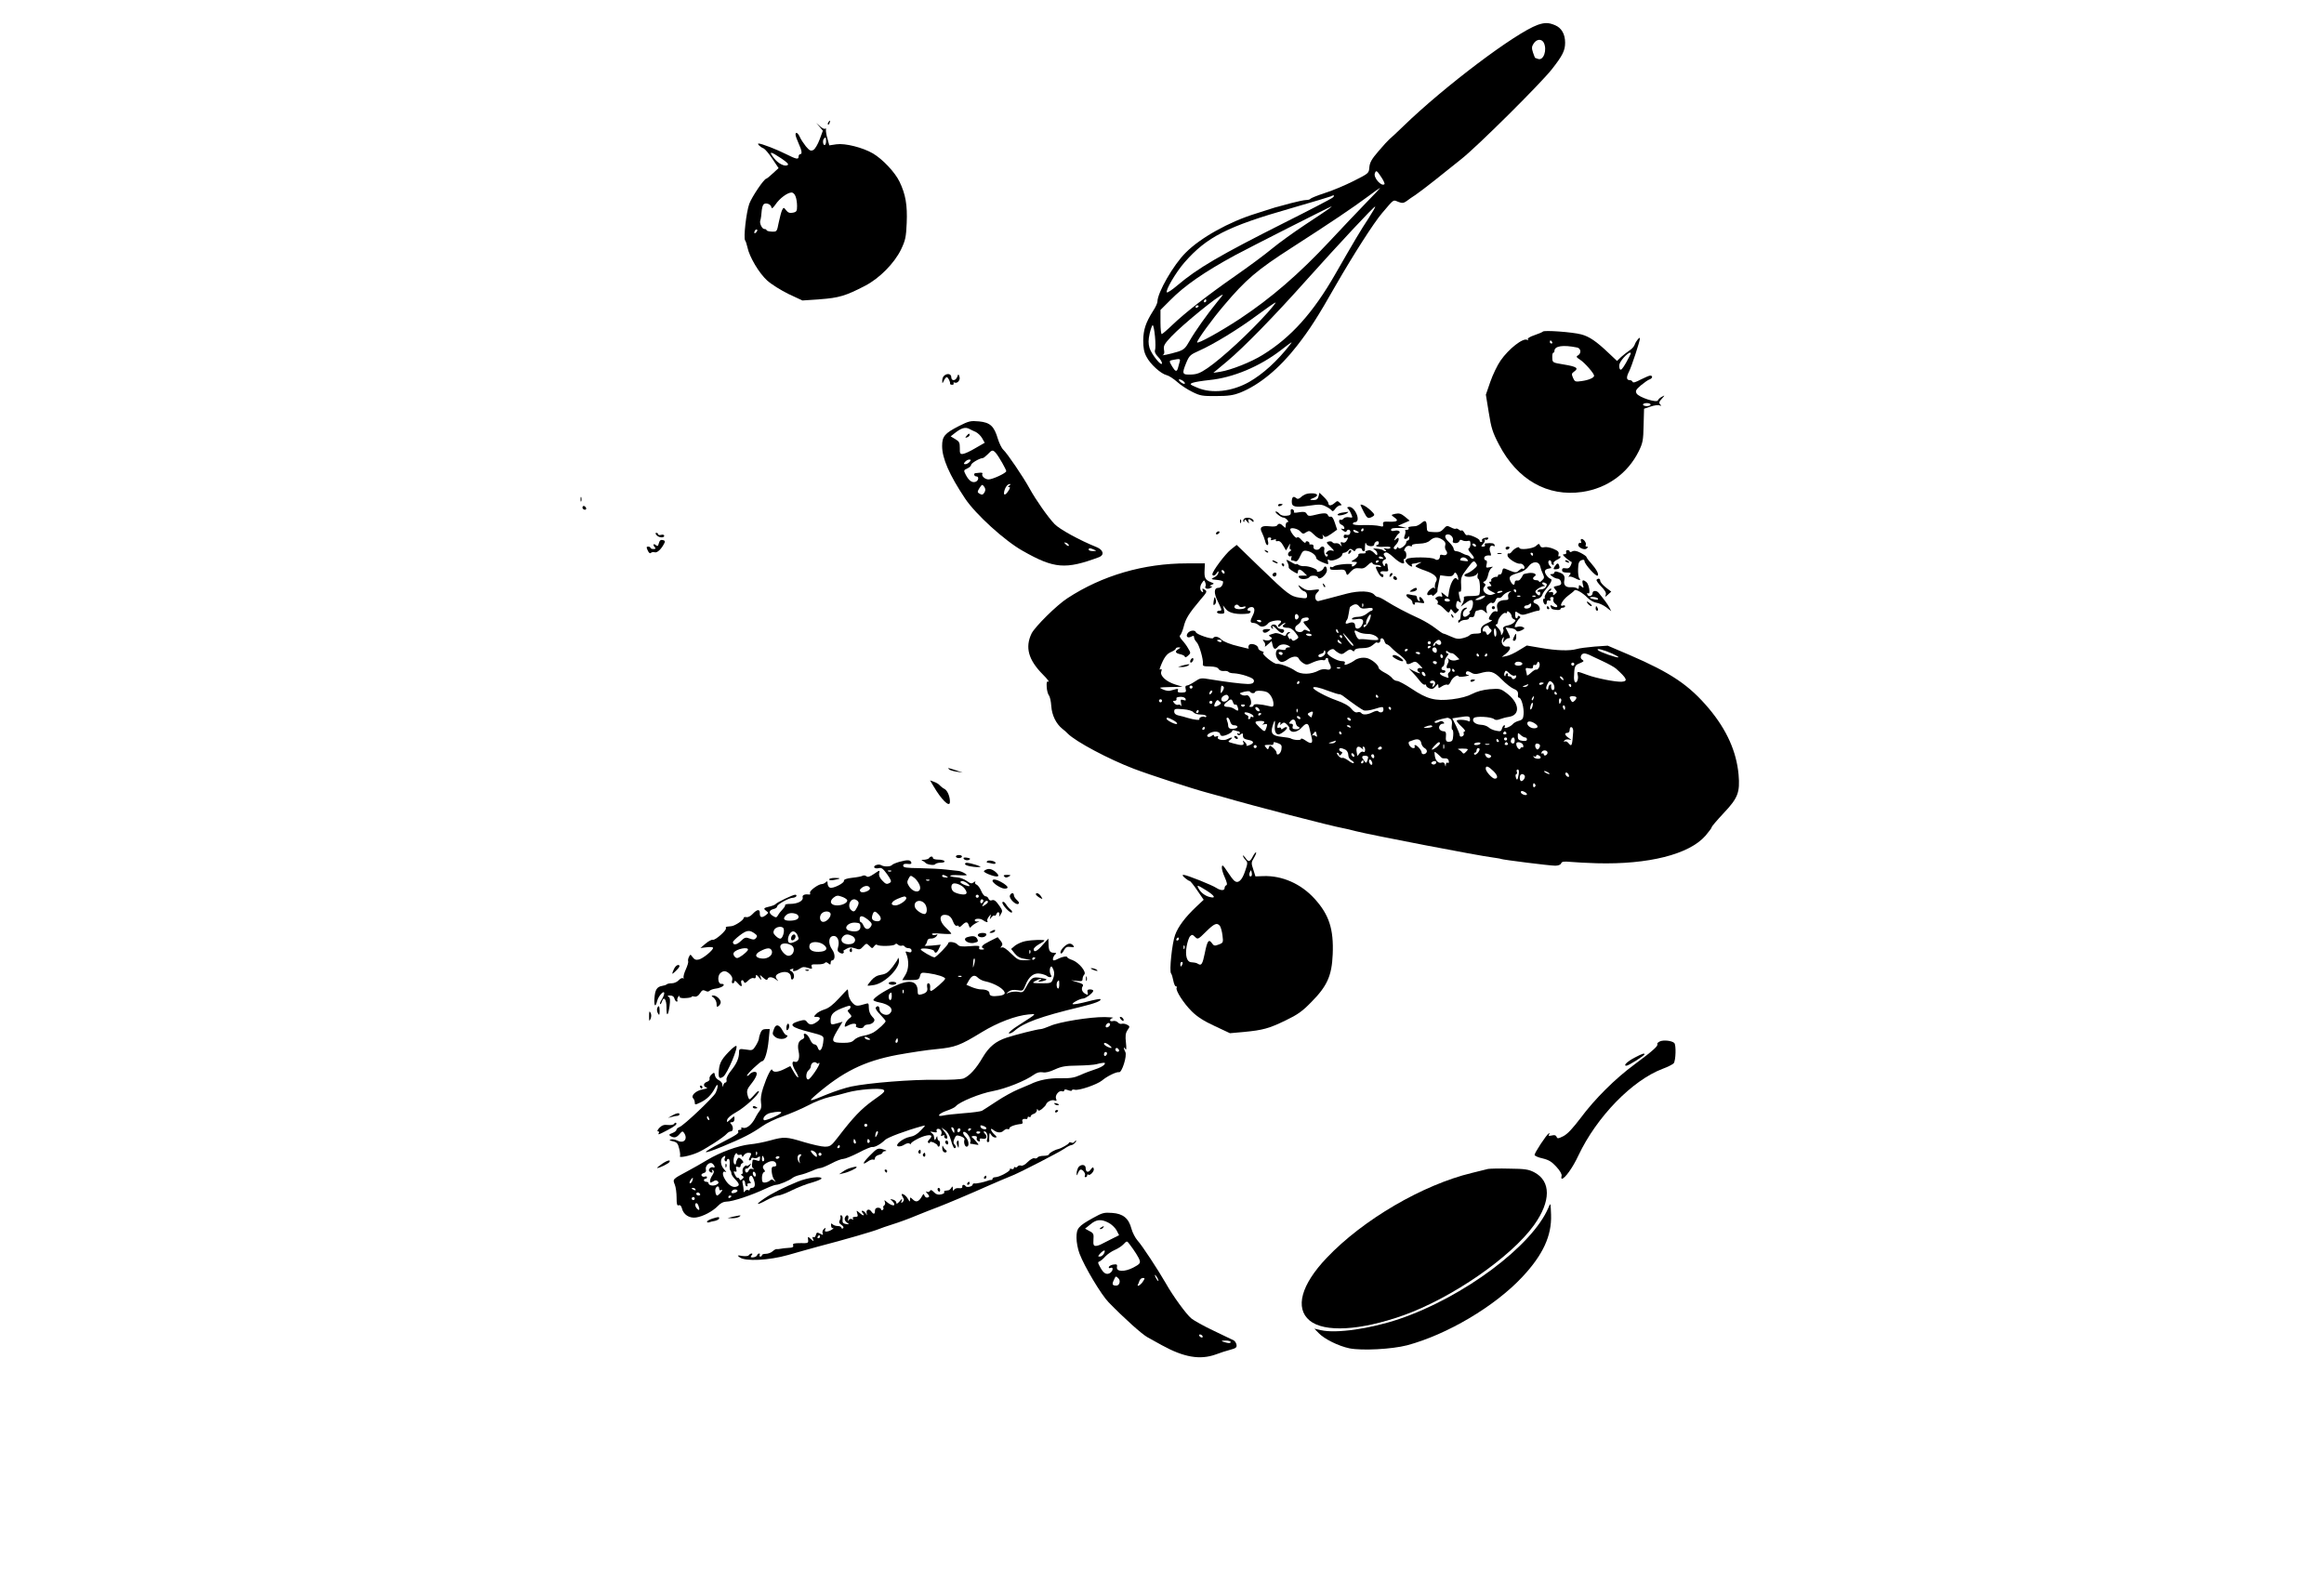 <?xml version="1.0" standalone="no"?>
<!DOCTYPE svg PUBLIC "-//W3C//DTD SVG 20010904//EN"
 "http://www.w3.org/TR/2001/REC-SVG-20010904/DTD/svg10.dtd">
<svg version="1.0" xmlns="http://www.w3.org/2000/svg"
 width="1522pt" height="1037pt" viewBox="0 0 1522 1037"
 preserveAspectRatio="xMidYMid meet">

<g transform="translate(0,1037) scale(0.1,-0.1)"
fill="#000000" stroke="none">
<path d="M10070 10207 c-146 -53 -611 -403 -880 -664 -41 -40 -82 -78 -91 -85
-8 -7 -41 -42 -71 -78 -45 -52 -57 -74 -60 -105 -3 -40 -3 -40 -104 -91 -56
-28 -141 -64 -190 -79 -49 -16 -90 -33 -92 -37 -2 -4 -14 -8 -28 -8 -13 0 -59
-10 -101 -21 -43 -12 -82 -22 -88 -24 -5 -1 -17 -4 -25 -7 -8 -3 -61 -20 -116
-37 -175 -54 -362 -158 -459 -256 -80 -79 -185 -262 -185 -321 0 -9 -13 -38
-30 -63 -46 -73 -62 -120 -63 -190 0 -49 5 -77 21 -107 24 -48 94 -112 132
-121 14 -3 45 -23 69 -44 24 -22 69 -51 100 -66 50 -25 66 -28 156 -27 79 0
112 5 156 22 126 50 258 159 373 307 84 108 135 187 256 400 111 193 247 406
301 469 81 95 71 88 106 74 26 -10 35 -9 55 5 12 10 39 28 59 41 19 13 76 56
125 95 49 39 127 102 174 139 103 81 515 490 592 587 71 90 88 124 88 175 0
56 -23 97 -66 115 -43 18 -67 18 -114 2z m40 -116 c24 -47 -1 -120 -37 -107
-8 3 -16 6 -18 6 -2 0 -9 16 -15 35 -10 30 -9 40 4 60 20 30 51 32 66 6z
m-1064 -881 c15 -22 24 -43 21 -46 -19 -19 -74 43 -63 71 8 22 13 19 42 -25z
m-103 -172 c-55 -57 -161 -168 -235 -248 -200 -214 -384 -373 -588 -508 -129
-85 -280 -168 -280 -154 0 15 99 152 176 242 143 169 215 231 444 378 258 166
399 261 500 336 41 31 77 56 79 56 2 0 -41 -46 -96 -102z m-218 36 c-11 -8
-150 -81 -310 -161 -425 -214 -571 -299 -703 -411 -35 -30 -67 -51 -70 -47
-12 11 59 132 115 196 146 167 281 236 698 355 142 41 261 77 264 79 2 3 9 5
15 5 6 0 2 -8 -9 -16z m-20 -70 c-11 -9 -81 -55 -155 -104 -74 -49 -173 -120
-220 -159 -47 -39 -155 -119 -240 -178 -178 -124 -330 -242 -413 -322 -32 -31
-63 -57 -68 -59 -5 -2 -9 31 -9 77 l0 81 63 63 c94 96 226 187 425 295 89 48
623 319 632 320 3 1 -4 -6 -15 -14z m257 -65 c-47 -70 -100 -160 -217 -364
-144 -252 -290 -415 -475 -529 -77 -48 -206 -99 -279 -111 l-45 -7 90 75 c111
93 310 297 524 537 205 229 441 482 446 477 3 -2 -18 -37 -44 -78z m-990 -546
c-65 -79 -147 -195 -181 -255 -28 -50 -38 -59 -79 -72 -49 -15 -116 -29 -95
-20 8 3 10 16 6 34 -4 25 2 37 48 86 76 80 314 274 337 274 2 0 -14 -21 -36
-47z m-72 7 c0 -5 -5 -10 -11 -10 -5 0 -7 5 -4 10 3 6 8 10 11 10 2 0 4 -4 4
-10z m402 -77 c-118 -132 -300 -300 -394 -364 -47 -32 -69 -41 -108 -42 -59
-2 -61 4 -30 80 19 45 27 51 83 76 93 41 256 140 381 233 61 45 115 83 120 83
4 1 -19 -29 -52 -66z m-452 43 c0 -3 -4 -8 -10 -11 -5 -3 -10 -1 -10 4 0 6 5
11 10 11 6 0 10 -2 10 -4z m-286 -199 c4 -41 4 -81 0 -91 -4 -10 3 -26 20 -43
14 -14 26 -33 26 -42 -1 -26 -69 58 -82 101 -8 29 -8 51 1 93 7 30 16 55 20
55 5 0 11 -33 15 -73z m885 -54 c-85 -109 -178 -193 -269 -245 -112 -63 -245
-78 -339 -37 -50 21 -52 23 -30 32 13 5 63 13 110 18 153 15 328 88 467 195
75 58 80 61 61 37z m-724 -115 c-4 -13 -9 -31 -11 -40 -7 -25 -17 -22 -37 11
-22 37 -22 39 6 44 46 9 49 8 42 -15z m35 -138 c0 -6 -9 -5 -20 2 -11 7 -20
16 -20 21 0 4 9 3 20 -3 11 -6 20 -15 20 -20z"/>
<path d="M5425 9569 c-4 -6 -5 -12 -2 -15 2 -3 7 2 10 11 7 17 1 20 -8 4z"/>
<path d="M5367 9540 l22 -26 -21 -57 c-12 -32 -30 -63 -41 -69 -17 -9 -25 -5
-49 23 -15 19 -33 46 -40 62 -13 28 -28 36 -28 15 0 -7 9 -33 20 -57 22 -48
25 -71 10 -71 -5 0 -10 -7 -10 -15 0 -21 -13 -19 -83 16 -59 30 -160 69 -179
69 -13 0 13 -25 33 -32 9 -4 35 -34 57 -68 l41 -61 -37 -34 c-20 -19 -40 -35
-43 -35 -15 0 -95 -119 -112 -165 -20 -56 -39 -225 -27 -240 4 -5 11 -26 15
-45 13 -63 76 -169 129 -217 29 -26 90 -64 141 -89 l90 -42 115 8 c123 9 168
22 295 88 95 49 192 148 236 238 29 61 33 82 37 173 5 117 -7 188 -47 271 -30
62 -110 147 -174 185 -67 39 -182 68 -239 60 l-47 -7 -12 44 c-7 23 -11 50
-10 58 2 8 -1 12 -5 7 -4 -4 -19 3 -33 15 l-26 23 22 -25z m43 -95 c0 -14 -4
-25 -10 -25 -11 0 -14 33 -3 43 11 11 13 8 13 -18z m-294 -112 c41 -28 52 -39
41 -45 -19 -10 -61 11 -87 45 -38 48 -27 49 46 0z m94 -249 c6 -14 10 -42 10
-63 0 -34 -3 -39 -27 -44 -21 -4 -32 0 -44 15 -16 21 -17 21 -27 2 -5 -10 -15
-47 -22 -81 -12 -61 -12 -61 -46 -60 -19 1 -34 5 -34 10 0 4 -6 7 -14 7 -15 0
-33 37 -27 55 4 11 8 40 10 70 1 11 5 26 10 34 11 17 49 6 53 -16 2 -12 10 -7
27 18 27 40 77 77 104 78 10 1 22 -10 27 -25z m-258 -236 c-7 -7 -12 -8 -12
-2 0 14 12 26 19 19 2 -3 -1 -11 -7 -17z"/>
<path d="M10104 8198 c-2 -3 -27 -14 -54 -23 -30 -10 -48 -21 -44 -27 4 -7 2
-8 -4 -4 -26 16 -121 -58 -175 -136 -21 -30 -51 -93 -67 -139 l-29 -84 19
-117 c16 -101 25 -130 67 -210 120 -231 318 -343 545 -310 163 24 298 121 370
266 27 55 30 72 32 170 l3 109 42 14 c24 8 50 12 59 8 14 -5 14 -4 5 6 -10 10
-8 18 10 37 22 25 22 25 0 13 -12 -6 -23 -16 -25 -23 -7 -19 -126 20 -140 45
-9 17 -4 25 28 53 22 18 47 36 57 39 20 7 23 25 4 25 -6 0 -34 -12 -62 -26
-32 -17 -50 -23 -53 -15 -2 6 -10 11 -17 11 -24 0 -26 18 -6 57 17 34 71 198
71 217 0 13 -27 -19 -34 -41 -4 -12 -19 -29 -34 -38 -15 -10 -39 -29 -55 -43
l-27 -26 -53 50 c-82 78 -128 110 -182 124 -56 15 -245 29 -251 18z m61 -68
c3 -5 1 -10 -4 -10 -6 0 -11 5 -11 10 0 6 2 10 4 10 3 0 8 -4 11 -10z m163
-36 c26 -5 30 -38 6 -52 -13 -7 -11 -12 14 -28 30 -19 92 -90 92 -105 0 -13
-36 -29 -83 -35 -40 -6 -44 -4 -55 21 -11 25 -10 29 8 42 31 22 15 32 -70 46
-73 12 -73 12 -74 45 -1 17 2 32 7 32 4 0 7 5 7 11 0 33 55 42 148 23z m352
-39 c0 -3 -14 -30 -31 -61 -23 -40 -34 -52 -40 -42 -5 7 -6 22 -3 33 10 33 74
94 74 70z m130 -335 c0 -5 -11 -10 -25 -10 -14 0 -25 5 -25 10 0 6 11 10 25
10 14 0 25 -4 25 -10z"/>
<path d="M6182 7908 c-7 -7 -12 -21 -11 -32 0 -20 1 -20 11 2 6 12 14 22 18
22 9 0 24 -31 22 -42 -1 -5 5 -8 14 -8 8 0 12 4 9 10 -3 5 0 7 8 4 19 -7 39
20 30 41 -6 17 -7 16 -14 -3 -10 -28 -39 -29 -39 -2 0 23 -29 27 -48 8z"/>
<path d="M6279 7579 c-92 -47 -109 -67 -109 -130 0 -81 47 -189 151 -345 69
-103 259 -276 377 -342 206 -117 280 -123 500 -41 36 14 28 47 -15 65 -112 45
-245 118 -277 152 -43 45 -121 156 -163 232 -42 77 -147 231 -172 254 -11 10
-27 43 -36 72 -24 82 -50 107 -123 114 -55 5 -66 3 -133 -31z m69 -18 c9 -5
28 -14 42 -20 14 -7 33 -25 42 -41 l17 -30 -61 -35 c-33 -20 -70 -37 -82 -38
-18 -2 -21 3 -20 39 0 35 -4 43 -30 58 l-30 18 24 19 c45 36 71 44 98 30z
m174 -158 c20 -24 68 -108 68 -119 -1 -13 -90 -54 -116 -54 -24 0 -49 24 -40
38 3 5 -5 7 -17 6 -12 -1 -25 -3 -29 -3 -14 -2 -8 -21 5 -21 21 0 16 -29 -5
-36 -23 -7 -44 9 -64 48 -14 27 -13 29 11 40 14 6 25 17 25 23 0 12 57 45 77
45 4 0 19 12 32 25 28 30 33 30 53 8z m-172 -58 c-7 -8 -19 -15 -27 -15 -13 0
-13 3 -3 15 7 8 19 15 27 15 13 0 13 -3 3 -15z m99 -197 c-11 -20 -18 -22 -38
-9 -11 7 -10 13 4 35 16 24 18 25 30 9 9 -12 10 -23 4 -35z m161 42 c-10 -7
-11 -10 -2 -10 9 0 8 -7 -4 -25 -20 -31 -34 -32 -27 -2 7 28 22 47 37 47 6 0
4 -5 -4 -10z m390 -392 c0 -6 -6 -5 -15 2 -8 7 -15 14 -15 16 0 2 7 1 15 -2 8
-4 15 -11 15 -16z m165 -28 c18 -8 17 -9 -7 -9 -16 -1 -28 4 -28 9 0 12 8 12
35 0z"/>
<path d="M6330 7515 c-11 -13 -10 -14 4 -9 9 3 16 10 16 15 0 13 -6 11 -20 -6z"/>
<path d="M8550 7133 c-8 -3 -23 -12 -32 -21 -13 -11 -21 -12 -31 -3 -17 14
-27 5 -27 -26 0 -33 22 -38 113 -25 68 10 83 9 110 -5 18 -9 35 -21 39 -27 5
-7 13 -3 23 12 9 12 23 22 31 22 13 0 13 2 -1 16 -15 15 -17 15 -34 0 -21 -19
-41 -21 -41 -3 0 7 -13 26 -29 41 l-30 29 -6 -24 c-4 -17 -13 -24 -30 -24 -32
0 -31 3 1 15 14 6 22 14 19 20 -7 11 -50 12 -75 3z"/>
<path d="M3802 7100 c0 -14 2 -19 5 -12 2 6 2 18 0 25 -3 6 -5 1 -5 -13z"/>
<path d="M8370 7060 c0 -5 7 -7 15 -4 8 4 15 8 15 10 0 2 -7 4 -15 4 -8 0 -15
-4 -15 -10z"/>
<path d="M8910 7063 c1 -4 11 -27 23 -49 19 -36 25 -41 45 -33 12 5 22 12 22
17 0 11 -39 46 -67 61 -13 6 -23 8 -23 4z"/>
<path d="M3816 7052 c-3 -6 -1 -14 5 -17 15 -10 25 3 12 16 -7 7 -13 7 -17 1z"/>
<path d="M8825 7042 c6 -4 16 -20 23 -36 12 -28 12 -28 -13 -24 -14 3 -30 -1
-36 -8 -6 -8 -15 -11 -20 -8 -5 3 -9 -2 -9 -11 0 -8 6 -18 14 -21 22 -8 29
-34 8 -28 -13 5 -13 2 3 -11 12 -9 21 -11 23 -5 7 19 30 11 25 -9 -3 -13 -11
-17 -24 -14 -13 4 -19 0 -19 -11 0 -10 5 -13 16 -9 14 5 15 3 5 -15 -7 -14
-17 -19 -28 -15 -13 5 -15 2 -10 -13 6 -16 5 -17 -5 -4 -7 9 -20 14 -30 12 -9
-2 -19 1 -22 7 -3 5 -15 7 -25 4 -17 -4 -16 -8 13 -35 25 -25 27 -29 10 -24
-13 4 -26 1 -34 -9 -9 -11 -9 -15 -1 -15 7 0 9 -5 5 -11 -10 -17 -27 18 -21
42 5 20 -17 27 -28 9 -11 -18 -46 -12 -43 8 2 11 -3 17 -14 16 -10 -1 -16 2
-13 6 3 4 -2 10 -10 14 -8 3 -15 0 -15 -7 0 -7 -11 0 -25 15 -15 18 -26 24
-31 17 -6 -10 -44 36 -44 54 0 15 48 6 65 -13 16 -18 21 -19 39 -6 20 12 24
11 51 -15 32 -33 68 -40 59 -11 -5 14 -4 14 4 3 9 -12 17 -10 50 12 l39 28
-15 45 c-9 29 -19 43 -28 40 -7 -3 -15 2 -18 11 -6 15 -29 15 -100 -3 -22 -5
-31 -3 -38 10 -8 14 -18 16 -50 11 -26 -5 -38 -4 -34 3 3 5 -1 12 -9 16 -10 4
-14 -1 -12 -17 2 -18 -4 -23 -29 -25 -19 -2 -36 3 -44 12 -7 9 -18 16 -24 16
-15 -1 33 -40 49 -40 7 0 18 -7 25 -15 9 -10 9 -15 1 -15 -6 0 -11 -9 -11 -21
0 -19 -1 -19 -16 -5 -18 19 -30 20 -40 5 -4 -7 -24 -9 -50 -6 -53 6 -68 -7
-49 -42 7 -14 16 -38 20 -53 3 -16 10 -28 15 -28 6 0 8 11 4 25 -5 19 -2 25
11 25 9 0 13 -5 9 -11 -4 -8 1 -9 16 -4 14 5 20 3 16 -3 -3 -6 1 -8 11 -6 12
3 24 -6 36 -28 l19 -33 15 25 c13 24 14 24 10 3 -3 -13 0 -23 6 -23 7 0 4 -5
-5 -11 -9 -5 -15 -16 -12 -24 4 -8 11 -12 17 -8 6 4 8 0 4 -10 -3 -10 -2 -17
2 -17 5 0 16 -3 24 -6 10 -4 20 7 32 34 15 33 21 38 44 34 30 -5 61 -29 61
-47 0 -7 18 -19 41 -28 40 -16 41 -16 36 3 -4 16 -2 18 11 11 19 -10 81 17 82
37 0 6 6 12 14 12 7 0 19 7 26 15 10 12 15 13 28 3 12 -10 16 -10 19 0 5 14
43 17 43 2 0 -5 5 -10 10 -10 6 0 9 3 9 8 -1 4 0 18 1 32 1 16 4 19 7 9 5 -19
53 -23 53 -4 0 7 7 15 15 19 9 3 15 0 15 -9 0 -8 -5 -15 -12 -15 -6 0 -8 -3
-4 -7 4 -4 27 -6 52 -4 29 2 44 -1 40 -7 -3 -6 -16 -8 -29 -5 -18 4 -19 3 -7
-6 8 -6 10 -11 4 -11 -6 0 -14 3 -17 7 -4 3 -22 8 -39 9 -27 3 -30 2 -15 -7 9
-5 17 -17 17 -26 0 -14 -4 -12 -21 6 -12 12 -28 20 -36 17 -8 -3 -17 -6 -19
-6 -3 0 -3 -4 0 -8 3 -5 -8 -8 -23 -7 -18 1 -27 -3 -25 -9 2 -6 -8 -19 -23
-28 -28 -17 -28 -17 -4 -18 20 0 21 -2 11 -15 -14 -17 -35 -21 -25 -5 8 13
-104 4 -120 -10 -6 -5 -15 -7 -18 -3 -4 3 -7 0 -7 -8 0 -11 12 -13 49 -11 43
3 50 1 56 -18 7 -21 7 -21 31 6 19 20 32 25 56 22 23 -4 36 1 56 21 16 16 27
21 30 13 2 -7 14 -12 27 -12 13 0 26 -4 29 -9 4 -5 -3 -7 -14 -4 -24 6 -25 1
-5 -37 15 -29 35 -40 35 -20 0 6 -4 10 -10 10 -5 0 -10 5 -10 11 0 6 12 9 28
7 20 -2 26 1 23 12 -2 8 -4 21 -4 28 0 15 -17 16 -17 0 0 -15 -13 -1 -16 17
-1 7 5 16 13 19 13 5 13 9 2 22 -10 13 -10 17 1 24 10 6 27 -3 57 -31 43 -40
77 -52 67 -24 -4 8 -1 15 5 15 6 0 11 11 11 25 0 14 -5 25 -10 25 -6 0 -5 8 2
20 9 13 19 18 32 14 10 -4 16 -2 13 3 -4 6 16 11 46 12 35 1 58 8 72 21 26 24
53 25 83 4 16 -11 21 -22 17 -35 -4 -11 -1 -26 5 -34 16 -19 3 -37 -21 -30
-13 4 -19 2 -19 -9 0 -20 -18 -30 -33 -18 -18 14 -166 15 -183 1 -13 -10 -12
-14 2 -30 17 -19 40 -27 30 -11 -3 5 0 9 7 10 7 0 23 3 37 7 25 5 25 5 3 -6
-13 -7 -23 -15 -23 -18 0 -3 29 -17 65 -29 64 -23 86 -47 68 -74 -4 -7 -7 -22
-6 -33 2 -11 0 -15 -3 -8 -4 8 -13 5 -29 -9 -25 -22 -24 -44 1 -34 8 3 14 1
14 -4 0 -6 8 -2 18 8 11 9 18 19 16 22 -1 3 2 27 8 54 l10 48 39 -5 c30 -4 41
-1 49 11 8 15 11 15 20 2 5 -8 10 -22 10 -30 0 -11 -2 -12 -8 -2 -17 25 -49
-35 -55 -100 -1 -10 -3 -18 -6 -18 -2 0 -13 8 -24 18 -20 16 -20 16 -14 -2 5
-13 3 -17 -6 -13 -8 3 -20 1 -28 -4 -12 -8 -12 -10 0 -18 7 -5 10 -14 7 -20
-4 -6 -2 -11 4 -11 6 0 24 -13 39 -29 25 -26 30 -28 36 -13 6 16 8 16 20 -2
13 -16 16 -17 29 -3 13 12 13 16 2 20 -9 4 -12 15 -9 31 4 21 8 24 19 15 11
-9 14 -9 10 2 -14 44 -16 70 -6 64 8 -5 11 8 9 45 -3 47 1 56 40 107 39 51 43
54 56 36 12 -16 11 -21 -12 -40 -14 -12 -34 -25 -44 -28 -32 -10 -21 -24 16
-23 21 1 40 8 46 17 9 13 10 12 6 -6 -3 -12 0 -24 5 -25 11 -4 15 -94 4 -105
-3 -4 -28 -7 -55 -7 -35 0 -48 -3 -44 -12 2 -7 -1 -23 -8 -35 l-12 -22 28 21
c40 31 55 29 51 -9 -2 -17 -10 -35 -17 -40 -8 -5 -10 -9 -5 -9 14 0 -15 -30
-30 -30 -20 0 -17 37 4 49 9 6 13 10 7 11 -22 0 -38 -20 -39 -49 0 -17 -4 -31
-8 -31 -5 0 -8 -5 -8 -12 0 -9 3 -9 12 0 7 7 22 12 35 12 13 0 23 5 23 10 0 6
8 10 18 8 11 -2 18 4 20 20 2 12 7 22 12 22 5 0 15 3 23 6 8 3 22 -2 31 -12
16 -15 17 -15 11 8 -4 17 -1 29 11 39 9 8 19 13 21 12 10 -8 22 -1 28 16 3 11
12 18 19 15 8 -3 20 3 27 14 8 10 25 22 39 26 20 6 22 5 8 -3 -10 -7 -14 -19
-11 -31 4 -15 0 -20 -16 -20 -43 0 -63 -19 -56 -51 5 -23 4 -28 -8 -23 -9 3
-22 -4 -31 -18 -21 -29 -20 -38 2 -39 9 0 -2 -9 -25 -19 -39 -17 -49 -32 -44
-62 0 -5 -14 -8 -33 -8 -19 0 -37 -4 -41 -10 -3 -5 -22 -14 -42 -19 -29 -8
-44 -7 -79 9 -24 11 -47 20 -51 20 -4 0 -28 16 -52 35 -24 19 -69 46 -100 61
-90 41 -167 82 -218 114 -26 17 -52 30 -59 30 -6 0 -17 6 -23 14 -22 26 -98
29 -180 8 -42 -11 -96 -25 -121 -32 -25 -6 -52 -13 -62 -16 -23 -8 -34 31 -14
52 24 24 20 27 -25 20 -32 -5 -46 -2 -71 15 -29 21 -30 21 -17 1 7 -11 21 -23
31 -25 10 -3 18 -14 18 -27 0 -20 -3 -21 -47 -15 -61 8 -80 23 -261 198 l-153
148 -39 -31 c-36 -29 -120 -141 -120 -161 0 -15 19 -10 29 9 6 9 10 13 11 7 0
-16 -13 -31 -35 -40 -16 -8 -12 -10 23 -13 23 -2 42 -7 42 -12 0 -22 -14 -40
-30 -40 -30 0 -32 -33 -5 -88 29 -61 30 -62 10 -62 -8 0 -15 -4 -15 -10 0 -5
12 -10 26 -10 23 0 25 3 20 28 l-7 27 20 -25 c21 -27 76 -37 146 -29 17 3 21
19 5 19 -18 0 -11 18 9 23 27 7 34 -18 16 -53 -20 -38 -19 -50 4 -50 11 0 26
-7 35 -15 16 -16 44 -10 62 13 12 16 84 26 84 12 0 -5 -4 -12 -10 -15 -5 -3
-10 -11 -10 -17 0 -6 8 -4 18 5 10 10 23 17 28 17 5 0 2 -4 -6 -10 -19 -12 -7
-22 24 -22 17 0 34 -11 50 -32 24 -32 24 -32 4 -45 -17 -11 -22 -10 -29 1 -5
7 -9 9 -9 3 0 -5 -5 -2 -11 9 -9 14 -8 20 2 27 11 7 11 9 1 9 -7 0 -15 -7 -18
-15 -5 -12 -10 -13 -32 -1 -15 7 -34 11 -42 9 -46 -14 -45 -13 -30 -24 13 -8
13 -10 0 -19 -8 -5 -24 -7 -35 -3 -17 5 -18 4 -7 -10 8 -9 10 -22 6 -29 -4 -7
4 -3 18 10 l26 23 6 -25 c7 -30 18 -33 36 -11 14 17 48 19 70 5 13 -8 12 -10
-2 -10 -10 0 -18 -5 -18 -11 0 -6 -11 -8 -29 -4 -23 5 -29 2 -34 -16 -6 -24
10 -56 32 -64 8 -3 27 3 43 15 32 23 66 26 74 6 3 -8 16 -21 28 -29 20 -13 27
-13 65 5 24 11 52 17 62 15 11 -3 19 -1 19 4 0 5 5 9 10 9 5 0 9 -3 8 -7 -1
-5 3 -18 10 -31 16 -29 7 -44 -23 -36 -13 3 -34 0 -47 -7 -51 -28 -119 -29
-156 -2 -30 22 -100 48 -119 45 -18 -4 -105 66 -90 72 7 3 3 7 -10 11 -13 4
-23 13 -23 20 0 20 -46 36 -59 21 -6 -7 -7 -16 -3 -21 4 -4 -4 -4 -18 0 -14 3
-34 9 -45 11 -57 13 -102 31 -117 46 -20 20 -43 23 -53 9 -6 -11 -108 23 -113
38 -5 16 -37 13 -52 -4 -17 -21 -4 -38 21 -25 15 8 19 7 19 -4 0 -8 7 -22 16
-31 18 -17 46 -116 42 -143 -3 -14 5 -17 45 -17 34 -1 52 -6 58 -17 5 -9 19
-14 34 -13 14 2 27 -1 31 -6 3 -5 20 -9 37 -9 18 -1 55 -8 82 -18 38 -13 49
-22 47 -35 -3 -12 -13 -17 -40 -17 -42 1 -146 14 -243 30 -64 11 -68 10 -104
-14 -21 -14 -44 -26 -52 -26 -9 0 -12 -7 -8 -22 5 -20 2 -23 -25 -24 -23 -1
-30 3 -26 13 4 10 0 13 -14 9 -11 -3 -28 -8 -37 -10 -10 -3 -31 1 -48 9 -29
13 -26 13 50 15 l80 2 -46 14 c-61 19 -103 57 -94 85 5 15 4 19 -4 15 -8 -5
-8 0 -1 18 22 58 41 84 70 96 16 7 30 16 30 21 0 5 8 9 18 9 16 -1 16 -1 0
-11 -26 -15 -22 -27 12 -34 17 -4 30 -11 30 -17 0 -6 9 -3 20 7 19 17 19 19 2
47 -9 17 -27 41 -40 55 -14 16 -20 28 -13 32 5 4 16 29 23 56 13 53 34 87 109
176 45 52 46 56 29 67 -16 10 -18 9 -13 -5 4 -11 3 -14 -5 -9 -16 10 -15 38 1
60 13 18 14 18 20 2 4 -10 5 -22 2 -26 -9 -14 14 -22 32 -11 14 8 15 11 3 11
-10 1 -8 4 5 10 19 7 18 8 -7 18 -35 14 -42 28 -39 79 l2 43 -117 0 c-284 0
-555 -79 -783 -228 -70 -45 -212 -186 -235 -231 -44 -91 -21 -173 74 -269 28
-28 45 -50 37 -47 -11 5 -14 -3 -12 -34 1 -23 8 -47 14 -55 7 -8 14 -39 16
-71 4 -60 32 -116 72 -148 13 -10 29 -24 36 -32 53 -53 267 -167 432 -230 99
-38 385 -131 475 -155 19 -5 67 -18 105 -29 209 -61 716 -192 790 -205 17 -3
55 -12 85 -20 93 -24 809 -162 895 -172 28 -4 53 -8 56 -10 10 -5 318 -44 354
-44 20 0 35 6 39 15 4 12 17 14 61 10 30 -3 108 -7 172 -9 339 -9 605 58 712
180 22 26 41 51 41 56 0 5 35 46 78 92 94 99 108 136 98 253 -14 151 -77 292
-194 432 -130 154 -247 233 -520 351 l-143 61 -86 -6 c-48 -4 -101 -11 -117
-16 -46 -13 -128 -11 -233 7 l-94 16 -51 -31 c-28 -18 -65 -35 -82 -38 l-31
-6 28 22 c32 26 36 52 7 46 -26 -5 -45 28 -30 53 10 14 11 13 6 -8 -4 -22 -4
-23 8 -7 7 9 18 17 25 17 14 0 14 5 -4 40 l-15 30 31 -4 c17 -1 34 -8 38 -15
6 -9 14 -9 35 0 22 11 24 14 11 21 -8 5 -24 6 -35 3 -11 -4 -20 -3 -20 0 0 11
22 50 33 56 5 4 5 9 -2 13 -6 4 -11 2 -11 -3 0 -6 -4 -11 -9 -11 -5 0 -8 11
-8 24 0 24 1 24 22 10 21 -14 28 -14 70 0 25 9 52 16 59 16 21 0 8 38 -16 46
-25 7 -18 28 11 32 12 2 25 11 29 20 3 9 10 22 14 27 42 50 58 80 44 83 -8 2
-22 14 -30 27 -15 23 -10 36 17 41 4 1 10 2 14 3 4 0 2 6 -5 13 -15 15 -16 38
-2 38 6 0 10 -7 10 -15 0 -8 5 -15 11 -15 5 0 7 4 4 10 -3 5 5 15 19 22 14 6
26 15 26 20 0 5 -4 7 -9 4 -5 -4 -7 3 -4 13 4 16 -3 23 -33 36 -21 9 -48 14
-60 11 -15 -4 -24 0 -28 10 -6 15 -8 15 -27 -2 -21 -19 -109 -28 -109 -12 0
12 -34 -5 -48 -24 -7 -10 -17 -16 -22 -13 -5 3 -8 -3 -7 -14 1 -19 61 -57 83
-53 17 3 37 -25 24 -33 -5 -3 -10 -3 -10 1 0 4 -9 -1 -21 -11 -20 -19 -22 -19
-91 10 -12 5 -17 1 -20 -17 -2 -13 -9 -22 -16 -21 -6 2 -12 -2 -12 -7 0 -5 -3
-9 -7 -8 -15 3 -43 -14 -37 -23 3 -5 0 -9 -7 -9 -8 0 -8 -4 1 -15 10 -12 10
-15 -4 -15 -25 0 -19 -18 11 -33 l27 -14 -23 -8 c-33 -10 -71 26 -51 50 11 13
11 18 1 24 -10 6 -9 10 3 14 8 3 18 22 22 42 3 19 14 40 23 46 12 8 10 9 -12
4 -25 -5 -27 -4 -21 20 4 15 2 25 -5 25 -6 0 -11 7 -11 15 0 13 18 20 42 16 4
0 3 11 -3 26 -10 27 4 48 24 36 5 -3 8 0 5 8 -4 12 -19 14 -59 10 -5 0 -7 -5
-4 -11 3 -5 -2 -10 -11 -10 -16 0 -16 1 -1 18 10 10 14 22 10 27 -5 4 -3 5 4
1 6 -3 14 -2 18 4 7 11 -5 13 -29 4 -9 -3 -13 -10 -10 -15 3 -5 0 -9 -5 -9 -6
0 -11 4 -11 10 0 12 -69 42 -81 35 -4 -3 -13 4 -19 16 -7 11 -14 18 -17 15 -4
-3 -12 -1 -20 6 -7 6 -16 8 -19 5 -3 -3 -17 1 -32 9 -25 13 -29 12 -48 -10
-17 -19 -29 -23 -65 -21 -42 2 -44 3 -45 33 0 42 -10 49 -35 26 -12 -10 -29
-19 -38 -20 -45 -3 -52 -5 -46 -14 3 -5 -2 -10 -11 -10 -10 0 -15 -3 -11 -6 3
-3 2 -17 -3 -30 -7 -18 -6 -24 4 -24 8 0 17 6 19 13 3 7 6 5 6 -5 1 -10 -3
-18 -9 -18 -5 0 -10 -5 -10 -11 0 -19 -43 -51 -51 -38 -5 8 -8 8 -11 -2 -2 -7
-9 -9 -16 -5 -8 5 -5 13 8 26 11 11 20 27 20 36 0 14 -2 15 -17 3 -15 -13 -15
-12 -5 8 7 12 17 25 22 28 18 11 -1 25 -26 19 -14 -4 -24 -2 -24 5 0 12 14 14
70 13 l35 -1 -30 8 -30 7 38 17 39 17 -31 26 c-25 20 -37 24 -62 19 -30 -7
-30 -7 -10 -22 33 -22 25 -31 -26 -30 -42 2 -48 0 -45 -17 3 -16 -1 -17 -25
-11 -15 4 -61 7 -100 6 -47 -2 -73 2 -73 8 0 6 6 11 14 11 22 0 24 32 3 68
-12 20 -27 32 -40 32 -12 0 -17 -4 -12 -8z m105 -142 c0 -5 -5 -10 -11 -10 -5
0 -7 5 -4 10 3 6 8 10 11 10 2 0 4 -4 4 -10z m-40 -10 c13 -8 13 -10 -2 -10
-9 0 -20 5 -23 10 -8 13 5 13 25 0z m619 -34 c6 -7 9 -20 6 -28 -4 -9 2 -14
15 -15 12 -1 24 5 27 12 3 10 10 12 20 6 9 -5 24 -6 34 -4 15 4 19 0 19 -20 0
-14 -5 -27 -11 -29 -7 -2 -1 -16 15 -33 17 -19 23 -31 16 -33 -7 -3 -16 1 -20
7 -4 7 -13 13 -21 15 -8 1 -24 7 -36 14 -12 7 -29 12 -37 12 -9 0 -16 7 -16
16 0 8 -14 28 -31 44 -30 27 -32 50 -5 50 8 0 19 -6 25 -14z m156 -56 c3 -5 2
-10 -4 -10 -5 0 -13 5 -16 10 -3 6 -2 10 4 10 5 0 13 -4 16 -10z m375 -60 c0
-5 -2 -10 -4 -10 -3 0 -8 5 -11 10 -3 6 -1 10 4 10 6 0 11 -4 11 -10z m-980
-26 c0 -2 -7 -4 -15 -4 -8 0 -15 4 -15 10 0 5 7 7 15 4 8 -4 15 -8 15 -10z
m549 -8 c9 -11 7 -13 -11 -11 -38 4 -39 5 -33 15 9 14 31 12 44 -4z m-579 -10
c0 -3 -4 -8 -10 -11 -5 -3 -10 -1 -10 4 0 6 5 11 10 11 6 0 10 -2 10 -4z
m1057 -36 c3 -14 11 -36 18 -50 10 -21 9 -28 -7 -42 -10 -10 -18 -13 -18 -8 0
6 -9 10 -20 10 -21 0 -27 15 -10 25 20 13 -3 26 -37 22 -19 -3 -35 -7 -36 -8
-18 -34 -27 -44 -41 -41 -9 2 -16 -4 -16 -13 0 -23 -15 -18 -28 9 -13 29 -5
37 55 55 26 7 50 22 62 40 27 37 69 38 78 1z m-2067 -41 c0 -6 -4 -7 -10 -4
-5 3 -10 11 -10 16 0 6 5 7 10 4 6 -3 10 -11 10 -16z m2110 -74 c0 -19 -17
-35 -36 -35 -13 0 -24 -5 -24 -11 0 -5 4 -8 8 -5 5 3 9 -1 9 -9 0 -19 -11 -19
-26 -1 -10 11 -7 17 11 30 12 9 29 16 38 17 10 0 11 2 3 6 -7 2 -13 9 -13 14
0 4 7 6 15 3 8 -4 15 -8 15 -9z m-200 -45 c0 -5 -2 -10 -4 -10 -3 0 -8 5 -11
10 -3 6 -1 10 4 10 6 0 11 -4 11 -10z m-90 -4 c0 -2 -9 -6 -20 -9 -11 -3 -18
-1 -14 4 5 9 34 13 34 5z m-124 -41 c-11 -8 -29 -15 -40 -15 -19 0 -19 2 4 14
35 20 61 20 36 1z m241 9 c-3 -3 -12 -4 -19 -1 -8 3 -5 6 6 6 11 1 17 -2 13
-5z m100 0 c-3 -3 -12 -4 -19 -1 -8 3 -5 6 6 6 11 1 17 -2 13 -5z m-562 -24
c3 -5 -3 -10 -14 -10 -12 0 -21 5 -21 10 0 6 6 10 14 10 8 0 18 -4 21 -10z
m-542 -54 c24 5 37 3 37 -5 0 -6 -4 -11 -8 -11 -5 0 -19 -9 -32 -20 -13 -11
-37 -20 -56 -20 -18 0 -36 -5 -39 -11 -5 -7 4 -8 28 -4 42 8 55 -7 36 -41 -14
-26 -44 -29 -44 -4 0 22 -15 29 -42 19 -16 -6 -22 -5 -20 4 1 7 5 14 8 17 4 3
9 22 12 43 3 21 7 40 8 41 27 22 45 24 59 6 12 -16 23 -18 53 -14z m-26 12
c-3 -8 -6 -5 -6 6 -1 11 2 17 5 13 3 -3 4 -12 1 -19z m1098 0 c-7 -17 -47 -19
-43 -3 2 6 8 10 15 10 6 0 15 4 19 8 11 10 15 2 9 -15z m-1910 2 c4 -6 16 -8
27 -4 14 4 18 2 14 -5 -8 -13 -62 -15 -70 -2 -6 9 3 21 15 21 4 0 11 -5 14
-10z m1785 -67 c0 -7 7 -16 15 -19 13 -5 13 -8 0 -21 -8 -8 -24 -16 -35 -18
-29 -5 -41 -15 -35 -26 4 -5 1 -17 -4 -26 -10 -17 -10 -17 -11 -1 0 10 -10 26
-22 38 -12 11 -16 20 -10 20 7 0 12 8 12 18 1 23 37 65 50 57 5 -3 10 -1 10 6
0 8 4 8 15 -1 8 -7 15 -19 15 -27z m-1395 -3 c0 -7 -6 -15 -12 -17 -8 -3 -13
4 -13 17 0 13 5 20 13 18 6 -3 12 -11 12 -18z m461 -29 c-17 -32 -36 -49 -36
-32 0 6 5 11 12 11 6 0 9 3 5 6 -3 4 1 21 10 38 9 17 18 26 20 19 2 -6 -3 -25
-11 -42z m-395 14 c0 -6 -9 -11 -20 -13 -21 -3 -21 -5 17 -47 18 -20 15 -27
-7 -15 -13 7 -22 7 -26 0 -10 -16 -45 -12 -52 7 -4 11 1 22 15 31 12 8 22 20
22 27 0 8 8 16 18 18 23 6 34 3 33 -8z m-311 -15 c0 -5 -7 -7 -15 -4 -8 4 -15
8 -15 10 0 2 7 4 15 4 8 0 15 -4 15 -10z m1504 -52 c7 -5 6 -13 -6 -24 -16
-16 -18 -16 -24 -1 -3 9 -10 14 -15 11 -5 -3 -9 2 -9 10 0 20 33 39 39 23 2
-7 9 -15 15 -19z m36 -24 c0 -35 -15 -30 -16 6 -1 16 3 27 7 24 5 -3 9 -16 9
-30z m-1036 10 c3 -8 2 -12 -4 -9 -6 3 -10 10 -10 16 0 14 7 11 14 -7z m139
-6 c12 -6 37 -10 56 -10 33 1 75 -23 66 -38 -2 -3 -28 -3 -57 0 -29 4 -58 5
-64 3 -6 -2 -16 8 -22 22 -18 40 -16 43 21 23z m-48 -70 c8 -10 11 -18 6 -18
-5 0 -20 15 -33 33 -35 46 -44 67 -14 32 14 -16 32 -38 41 -47z m-265 53 c0
-10 -26 -9 -36 2 -4 4 2 7 14 7 12 0 22 -4 22 -9z m200 -11 c0 -5 -2 -10 -4
-10 -3 0 -8 5 -11 10 -3 6 -1 10 4 10 6 0 11 -4 11 -10z m277 -30 c3 -11 10
-20 15 -20 5 0 19 -10 31 -23 12 -13 39 -36 60 -51 20 -16 37 -35 37 -42 0
-17 14 -18 41 -3 17 9 25 6 47 -17 18 -18 21 -25 10 -21 -22 8 -35 -12 -17
-24 24 -15 0 -10 -34 7 l-32 17 25 -26 c14 -14 35 -39 48 -56 13 -17 28 -29
33 -25 5 3 9 0 9 -6 0 -6 10 -14 22 -19 17 -6 26 -3 40 13 15 19 17 19 18 3 0
-16 2 -16 25 -1 13 8 29 13 35 9 5 -3 14 5 20 19 10 26 46 52 52 37 2 -5 21
-5 43 -1 22 4 32 8 23 9 -10 0 -18 5 -18 9 0 18 13 20 34 7 17 -11 30 -12 56
-5 69 20 92 14 144 -39 27 -28 62 -55 78 -62 27 -11 32 -20 29 -46 -1 -7 3
-13 8 -13 15 0 33 -69 29 -109 -2 -28 -8 -36 -31 -42 -16 -4 -34 -14 -40 -22
-15 -18 -63 -35 -53 -18 4 6 3 11 -2 11 -5 0 -12 -10 -15 -21 -5 -19 -11 -21
-38 -15 -18 3 -41 13 -50 22 -10 9 -33 17 -51 17 -38 2 -62 25 -46 44 12 14
114 9 133 -7 8 -7 21 -7 36 -1 13 5 41 13 62 16 76 12 68 93 -17 156 -39 29
-44 30 -110 25 -45 -4 -84 -15 -115 -31 -30 -16 -75 -28 -131 -35 -110 -13
-164 1 -265 69 -42 28 -85 51 -95 51 -10 0 -25 8 -32 18 -7 10 -30 27 -51 37
-21 11 -38 25 -38 30 0 15 -29 44 -61 59 -29 15 -76 9 -102 -13 -6 -5 -24 -14
-38 -20 -22 -8 -26 -8 -21 4 4 11 -2 15 -21 15 -29 0 -97 40 -93 54 6 17 37
32 45 21 4 -5 17 -15 29 -22 18 -10 26 -9 47 8 21 16 30 18 40 10 11 -9 15 -9
18 1 3 8 22 13 51 13 31 0 52 7 67 20 12 11 24 19 26 18 11 -8 24 -1 24 12 0
22 21 18 27 -5z m-1067 0 c0 -5 -7 -7 -15 -4 -8 4 -15 8 -15 10 0 2 7 4 15 4
8 0 15 -4 15 -10z m780 -5 c11 -13 10 -14 -4 -9 -9 3 -16 10 -16 15 0 13 6 11
20 -6z m655 5 c11 -17 -5 -32 -21 -19 -10 8 -14 8 -14 0 0 -6 -5 -11 -12 -11
-6 0 -3 9 7 20 20 22 31 25 40 10z m-65 -10 c0 -5 -4 -10 -10 -10 -5 0 -10 5
-10 10 0 6 5 10 10 10 6 0 10 -4 10 -10z m0 -24 c0 -3 -4 -8 -10 -11 -5 -3
-10 -1 -10 4 0 6 5 11 10 11 6 0 10 -2 10 -4z m40 -26 c0 -13 -5 -18 -15 -14
-8 4 -15 12 -15 20 0 8 7 14 15 14 8 0 15 -9 15 -20z m-190 6 c0 -3 -4 -8 -10
-11 -5 -3 -10 -1 -10 4 0 6 5 11 10 11 6 0 10 -2 10 -4z m1339 -27 c24 -11 42
-21 40 -24 -7 -6 -122 34 -134 47 -14 15 36 3 94 -23z m-1879 6 c0 -19 -36
-39 -45 -24 -4 6 2 13 14 16 12 3 21 9 21 14 0 5 2 9 5 9 3 0 5 -7 5 -15z
m826 -3 c5 2 19 -7 31 -19 l21 -21 -25 -7 c-15 -3 -32 0 -41 7 -12 10 -14 10
-8 1 4 -7 4 -19 -1 -25 -13 -23 -12 -40 3 -34 16 6 19 -19 3 -29 -6 -4 -8 -13
-5 -21 6 -17 5 -17 -28 -4 -14 5 -26 14 -26 19 0 6 6 8 14 5 8 -3 17 -1 21 5
3 6 -1 11 -9 11 -18 0 -21 16 -6 25 6 3 10 16 10 27 0 12 7 30 17 40 9 11 11
18 5 18 -7 0 -12 5 -12 11 0 8 4 8 14 0 8 -6 18 -10 22 -9z m-1106 -2 c0 -5
-4 -10 -9 -10 -6 0 -13 5 -16 10 -3 6 1 10 9 10 9 0 16 -4 16 -10z m900 0 c0
-5 -7 -7 -15 -4 -8 4 -15 8 -15 10 0 2 7 4 15 4 8 0 15 -4 15 -10z m150 -21
c0 -5 -4 -9 -8 -9 -5 0 -9 7 -9 15 0 8 4 12 9 9 4 -3 8 -9 8 -15z m235 11 c3
-5 1 -10 -4 -10 -6 0 -11 5 -11 10 0 6 2 10 4 10 3 0 8 -4 11 -10z m55 0 c0
-5 -5 -10 -11 -10 -5 0 -7 5 -4 10 3 6 8 10 11 10 2 0 4 -4 4 -10z m668 1 c9
-5 49 -23 87 -41 39 -18 78 -40 88 -49 73 -65 80 -83 38 -86 -38 -3 -169 23
-227 45 -68 25 -67 25 -61 -3 6 -23 -7 -56 -18 -45 -4 4 -7 17 -7 30 2 70 5
80 31 91 36 15 37 17 22 27 -17 10 -7 40 14 40 8 0 23 -4 33 -9z m-998 -51 c0
-5 -4 -10 -9 -10 -6 0 -13 5 -16 10 -3 6 1 10 9 10 9 0 16 -4 16 -10z m560 -7
c0 -7 -11 -13 -25 -13 -23 0 -32 10 -20 21 10 10 45 4 45 -8z m109 -25 c-6
-10 -13 -16 -18 -14 -4 3 -19 -6 -34 -20 -15 -14 -27 -21 -27 -17 0 4 -3 18
-6 29 -5 19 -2 21 20 17 20 -4 26 -1 26 11 0 10 5 14 10 11 6 -3 13 1 16 10 5
13 9 14 15 4 4 -7 3 -21 -2 -31z m231 22 c0 -5 -4 -10 -10 -10 -5 0 -10 5 -10
10 0 6 5 10 10 10 6 0 10 -4 10 -10z m-1533 -26 c-3 -3 -12 -4 -19 -1 -8 3 -5
6 6 6 11 1 17 -2 13 -5z m748 -14 c3 -5 1 -10 -4 -10 -6 0 -11 5 -11 10 0 6 2
10 4 10 3 0 8 -4 11 -10z m394 -35 c6 3 11 2 11 -4 0 -15 -23 -26 -28 -13 -2
7 -10 12 -18 12 -9 0 -12 5 -9 10 3 6 1 10 -4 10 -6 0 -11 -5 -11 -12 0 -6 -3
-9 -6 -5 -4 3 -4 14 0 23 6 15 9 15 31 -6 13 -12 28 -19 34 -15z m-585 9 c4
-10 1 -14 -6 -12 -15 5 -23 28 -10 28 5 0 13 -7 16 -16z m901 -25 c11 -16 1
-19 -13 -3 -7 8 -8 14 -3 14 5 0 13 -5 16 -11z m-846 -53 c-9 -8 -11 -7 -6 7
4 10 3 15 -2 12 -5 -3 -12 -1 -15 4 -4 5 2 11 11 13 22 4 30 -20 12 -36z
m-879 24 c0 -5 -5 -10 -11 -10 -5 0 -7 5 -4 10 3 6 8 10 11 10 2 0 4 -4 4 -10z
m1658 -2 c15 -15 16 -48 2 -48 -9 0 -14 15 -11 33 1 5 -3 6 -9 2 -5 -3 -10
-13 -10 -21 0 -8 -4 -13 -10 -9 -6 3 -5 15 2 30 13 28 19 30 36 13z m-58 -2
c0 -2 -7 -6 -15 -10 -8 -3 -15 -1 -15 4 0 6 7 10 15 10 8 0 15 -2 15 -4z
m-105 -16 c-3 -5 -14 -10 -23 -9 -14 0 -13 2 3 9 27 11 27 11 20 0z m285 0 c0
-5 -2 -10 -4 -10 -3 0 -8 5 -11 10 -3 6 -1 10 4 10 6 0 11 -4 11 -10z m-2480
-10 c0 -5 -4 -10 -10 -10 -5 0 -10 5 -10 10 0 6 5 10 10 10 6 0 10 -4 10 -10z
m200 -21 c-14 -25 -18 -24 -15 4 3 29 3 29 15 22 7 -4 7 -13 0 -26z m689 -4
c35 -13 67 -23 72 -22 5 1 19 -6 31 -16 59 -45 115 -84 130 -90 10 -3 39 0 65
8 61 19 63 19 63 -4 0 -18 -21 -23 -36 -8 -4 3 -19 0 -35 -8 -33 -17 -65 -19
-74 -5 -4 6 -15 8 -25 5 -12 -4 -25 4 -41 24 -16 19 -48 37 -99 55 -68 24
-150 69 -150 81 0 11 40 3 99 -20z m-767 -17 c-7 -7 -12 -8 -12 -2 0 14 12 26
19 19 2 -3 -1 -11 -7 -17z m274 2 c8 0 14 4 14 8 0 12 61 9 81 -3 21 -13 39
-48 39 -76 0 -18 -4 -20 -27 -14 -58 14 -103 17 -103 6 0 -6 -8 -11 -17 -11
-11 0 -14 3 -8 8 21 15 0 75 -23 68 -9 -3 -24 -1 -32 4 -13 8 -13 10 0 14 30
10 55 12 58 4 2 -4 10 -8 18 -8z m1989 0 c3 -5 1 -10 -4 -10 -6 0 -11 5 -11
10 0 6 2 10 4 10 3 0 8 -4 11 -10z m-2150 -20 c9 -15 -13 -39 -33 -35 -18 3
-18 25 1 37 16 10 25 10 32 -2z m980 0 c3 -5 1 -10 -4 -10 -6 0 -11 5 -11 10
0 6 2 10 4 10 3 0 8 -4 11 -10z m-1261 -17 c4 -11 1 -13 -14 -8 -18 6 -20 3
-15 -22 3 -15 3 -23 -1 -16 -3 7 -11 10 -18 7 -7 -3 -19 2 -26 11 -10 12 -10
15 3 15 9 0 14 6 12 13 -4 8 5 12 24 13 18 1 32 -5 35 -13z m2279 2 c-3 -9 -8
-14 -10 -11 -3 3 -2 9 2 15 9 16 15 13 8 -4z m280 9 c3 -4 -1 -13 -9 -22 -14
-13 -17 -13 -25 -1 -5 8 -9 17 -9 22 0 9 34 10 43 1z m-100 -29 c-7 -21 -13
-19 -13 6 0 11 4 18 10 14 5 -3 7 -12 3 -20z m-2613 5 c0 -5 -4 -10 -10 -10
-5 0 -10 5 -10 10 0 6 5 10 10 10 6 0 10 -4 10 -10z m384 -11 c5 -4 -1 -12
-14 -19 -28 -15 -35 -8 -20 20 6 12 15 18 18 13 4 -4 11 -11 16 -14z m81 1 c4
-11 10 -18 15 -15 4 3 11 -2 14 -11 11 -29 6 -35 -16 -20 -12 9 -32 16 -44 16
-32 0 -36 11 -11 31 28 24 34 23 42 -1z m-135 0 c0 -5 -4 -10 -10 -10 -5 0
-10 5 -10 10 0 6 5 10 10 10 6 0 10 -4 10 -10z m2095 -30 c-4 -12 -9 -19 -12
-17 -3 3 -2 15 2 27 4 12 9 19 12 17 3 -3 2 -15 -2 -27z m-1885 6 c-7 -7 -13
-7 -20 0 -6 6 -3 10 10 10 13 0 16 -4 10 -10z m2100 -11 c0 -8 -2 -15 -4 -15
-2 0 -6 7 -10 15 -3 8 -1 15 4 15 6 0 10 -7 10 -15z m-2002 -14 c3 -8 -1 -12
-9 -9 -7 2 -15 10 -17 17 -3 8 1 12 9 9 7 -2 15 -10 17 -17z m862 9 c0 -5 -2
-10 -4 -10 -3 0 -8 5 -11 10 -3 6 -1 10 4 10 6 0 11 -4 11 -10z m-1294 -25 c7
-9 27 -15 48 -15 20 0 36 -5 36 -11 0 -5 -4 -8 -9 -5 -12 8 -42 -4 -36 -14 6
-9 -33 -5 -77 8 -18 6 -45 13 -60 16 -19 4 -28 13 -28 26 0 18 5 19 58 15 35
-3 61 -11 68 -20z m681 3 c-3 -8 -6 -5 -6 6 -1 11 2 17 5 13 3 -3 4 -12 1 -19z
m-647 2 c0 -5 -5 -10 -11 -10 -5 0 -7 5 -4 10 3 6 8 10 11 10 2 0 4 -4 4 -10z
m358 -29 c3 -8 0 -11 -7 -7 -6 4 -11 2 -11 -3 0 -6 -5 -11 -11 -11 -5 0 -7 5
-4 10 3 6 -1 13 -9 16 -9 3 -16 10 -16 14 0 13 53 -5 58 -19z m388 13 c-3 -9
-6 -18 -6 -21 0 -3 -7 0 -15 7 -13 11 -13 15 -3 21 21 13 31 10 24 -7z m-336
2 c0 -3 -4 -8 -10 -11 -5 -3 -10 -1 -10 4 0 6 5 11 10 11 6 0 10 -2 10 -4z
m255 -26 c3 -5 2 -10 -4 -10 -5 0 -13 5 -16 10 -3 6 -2 10 4 10 5 0 13 -4 16
-10z m1112 -10 c1 -12 -2 -18 -9 -14 -18 11 -78 13 -78 3 0 -5 15 -23 33 -39
17 -16 27 -30 20 -30 -7 0 -10 -6 -7 -14 3 -7 -2 -16 -10 -19 -9 -4 -16 -1
-16 6 0 7 -11 35 -24 62 l-25 50 37 6 c69 11 78 10 79 -11z m-1947 -5 c42 -22
37 -38 -5 -18 -19 9 -35 20 -35 25 0 11 7 10 40 -7z m376 -10 c4 -15 13 -25
24 -25 29 0 33 -17 6 -22 -29 -6 -43 1 -43 22 0 8 -4 23 -8 33 -4 10 -3 17 4
17 6 0 13 -11 17 -25z m789 15 c3 -5 2 -10 -4 -10 -5 0 -13 5 -16 10 -3 6 -2
10 4 10 5 0 13 -4 16 -10z m654 1 c9 -6 12 -20 9 -40 -2 -17 -1 -31 4 -31 4 0
7 -17 5 -38 -2 -31 -6 -38 -24 -40 -23 -2 -27 5 -23 46 1 12 -4 22 -12 22 -23
0 -39 16 -32 33 3 9 13 17 22 17 12 0 13 3 5 11 -8 8 -17 8 -31 0 -13 -7 -23
-7 -27 -2 -4 8 30 20 85 30 3 0 11 -3 19 -8z m-1013 -26 c2 -11 8 -21 13 -23
21 -7 11 -20 -14 -18 -19 1 -23 5 -19 19 4 11 0 17 -12 17 -14 0 -14 3 -4 15
16 20 32 15 36 -10z m-206 6 c0 -5 -6 -12 -12 -15 -7 -3 -2 -3 10 0 21 5 23 3
17 -18 -11 -34 -12 -34 -45 -3 -37 36 -37 40 0 43 17 1 30 -2 30 -7z m69 -24
c-3 -36 6 -57 24 -57 18 1 63 38 55 46 -4 4 -14 1 -23 -6 -10 -8 -15 -9 -15
-2 0 6 -6 9 -14 6 -11 -4 -13 0 -9 15 3 12 10 21 15 21 5 0 6 -6 2 -12 -5 -9
-2 -8 9 1 16 12 20 11 38 -7 11 -12 17 -22 13 -22 -3 0 -1 -6 5 -14 16 -18 51
-9 77 20 28 31 42 30 49 -3 3 -16 10 -43 14 -60 12 -43 -1 -50 -39 -23 -17 12
-30 16 -30 10 0 -11 -48 -8 -68 4 -5 3 -31 7 -58 10 -61 6 -75 23 -60 71 14
44 18 45 15 2z m1709 10 c19 -15 14 -27 -12 -27 -26 0 -51 24 -42 39 7 11 32
5 54 -12z m-1213 -17 c3 -6 -1 -7 -9 -4 -18 7 -21 14 -7 14 6 0 13 -4 16 -10z
m535 2 c0 -4 -15 -8 -32 -9 -27 -2 -29 0 -13 7 26 11 45 12 45 2z m-1490 -12
c0 -5 -5 -10 -11 -10 -5 0 -7 5 -4 10 3 6 8 10 11 10 2 0 4 -4 4 -10z m2413
-21 c-7 -97 -9 -103 -33 -74 -7 8 -17 12 -23 8 -6 -4 -7 -1 -2 6 4 7 17 10 29
8 21 -5 21 -5 -1 10 -26 18 -30 33 -8 33 9 0 15 9 15 21 0 12 5 19 13 16 6 -2
11 -15 10 -28z m-2192 1 c5 0 9 -5 9 -11 0 -5 -5 -7 -12 -3 -7 4 -8 3 -4 -5 6
-9 11 -9 22 0 11 9 14 7 14 -9 0 -16 8 -23 35 -28 39 -7 42 -22 6 -35 -12 -5
-20 -5 -18 -1 3 4 -2 14 -11 22 -14 13 -15 12 -9 -3 8 -20 -10 -22 -66 -6 -36
10 -38 11 -20 24 22 17 10 19 -19 4 -24 -13 -72 -3 -62 13 5 8 2 9 -9 5 -10
-4 -17 -2 -17 5 0 7 -5 6 -15 -2 -8 -6 -19 -9 -25 -5 -17 11 24 35 54 33 14
-1 26 -8 26 -15 0 -7 7 -13 15 -13 21 0 65 22 65 33 0 5 7 6 16 3 9 -3 20 -6
25 -6z m512 -21 c4 -15 2 -18 -7 -10 -7 6 -17 7 -22 3 -4 -4 -2 1 5 11 17 21
18 21 24 -4z m162 11 c3 -5 1 -10 -4 -10 -6 0 -11 5 -11 10 0 6 2 10 4 10 3 0
8 -4 11 -10z m1080 0 c3 -5 -1 -10 -10 -10 -9 0 -13 5 -10 10 3 6 8 10 10 10
2 0 7 -4 10 -10z m123 -30 c7 0 12 -6 12 -13 0 -9 -10 -12 -30 -9 -24 3 -30 9
-30 30 0 24 1 24 18 9 10 -10 24 -17 30 -17z m-118 -10 c0 -5 -4 -10 -10 -10
-5 0 -10 5 -10 10 0 6 5 10 10 10 6 0 10 -4 10 -10z m50 -10 c0 -19 -11 -26
-23 -14 -8 8 3 34 14 34 5 0 9 -9 9 -20z m-612 -18 c2 -12 12 -27 22 -32 11
-6 17 -17 14 -25 -7 -18 -34 -20 -34 -3 0 14 -30 48 -42 48 -5 0 -6 -4 -3 -10
3 -5 -1 -10 -9 -10 -21 0 -42 39 -24 44 7 3 20 7 28 10 27 9 45 1 48 -22z
m507 18 c3 -5 1 -10 -4 -10 -6 0 -11 5 -11 10 0 6 2 10 4 10 3 0 8 -4 11 -10z
m-1070 -10 c-3 -5 -16 -10 -28 -9 -20 1 -20 2 3 9 14 4 26 8 28 9 2 1 0 -3 -3
-9z m-372 -9 c20 -8 23 -15 19 -40 -4 -29 -32 -46 -32 -20 0 7 -10 20 -22 31
-20 17 -23 18 -28 3 -5 -16 -7 -16 -19 -1 -12 14 -11 16 5 17 11 1 25 1 32 0
6 -1 12 3 12 9 0 12 2 12 33 1z m1057 0 c0 -10 -39 -41 -52 -41 -9 0 34 47 45
49 4 1 7 -3 7 -8z m265 -2 c-4 -5 -15 -9 -26 -9 -26 0 -17 15 10 17 12 1 19
-2 16 -8z m180 1 c3 -5 -1 -10 -10 -10 -9 0 -13 5 -10 10 3 6 8 10 10 10 2 0
7 -4 10 -10z m101 -13 c1 -9 -1 -15 -6 -12 -5 3 -11 -1 -13 -7 -6 -15 -27 8
-27 30 0 20 43 10 46 -11z m-519 -19 c-3 -7 -5 -2 -5 12 0 14 2 19 5 13 2 -7
2 -19 0 -25z m296 25 c-7 -2 -19 -2 -25 0 -7 3 -2 5 12 5 14 0 19 -2 13 -5z
m331 -1 c7 -11 -11 -38 -20 -29 -14 13 -13 37 1 37 8 0 16 -4 19 -8z m-1854
-12 c0 -5 -4 -10 -10 -10 -5 0 -10 5 -10 10 0 6 5 10 10 10 6 0 10 -4 10 -10z
m689 -12 c11 -10 13 -10 7 0 -4 6 -2 12 3 12 6 0 11 -9 11 -21 0 -13 -4 -18
-12 -13 -6 4 -17 -1 -25 -11 -7 -11 -13 -17 -14 -14 0 2 -2 13 -4 23 -7 35 10
46 34 24z m131 2 c0 -5 -7 -10 -16 -10 -8 0 -12 5 -9 10 3 6 10 10 16 10 5 0
9 -4 9 -10z m-239 -10 c11 -6 19 -21 19 -35 0 -14 9 -29 21 -35 11 -7 18 -14
15 -18 -4 -3 -20 4 -36 17 -17 12 -34 20 -39 17 -5 -3 -16 3 -26 14 -10 12
-13 20 -7 20 7 0 12 -5 12 -12 0 -9 3 -8 13 1 10 11 10 14 0 18 -16 6 -17 23
-2 23 6 0 19 -5 30 -10z m791 -13 c-14 -15 -18 -16 -27 -4 -5 7 -17 16 -25 19
-8 3 4 5 27 5 41 -1 42 -2 25 -20z m88 16 c-1 -18 -28 -44 -35 -34 -3 6 -1 11
4 11 6 0 11 7 11 15 0 8 5 15 10 15 6 0 10 -3 10 -7z m445 -23 c0 -7 -6 -15
-12 -17 -7 -3 -13 0 -13 7 0 6 -4 8 -10 5 -5 -3 -7 0 -4 8 7 18 39 15 39 -3z
m-695 -32 c3 -4 14 -6 25 -5 12 1 21 -5 23 -17 2 -11 0 -16 -7 -12 -6 4 -11
-1 -12 -11 -1 -17 -2 -17 -6 0 -3 12 -11 16 -22 12 -22 -7 -42 15 -45 50 -3
25 -3 25 18 8 11 -10 23 -21 26 -25z m-570 11 c0 -6 -4 -7 -10 -4 -5 3 -10 11
-10 16 0 6 5 7 10 4 6 -3 10 -11 10 -16z m895 1 c3 -4 -2 -10 -10 -14 -8 -3
-19 3 -25 13 -8 16 -7 18 10 14 11 -3 22 -9 25 -13z m-765 -6 c0 -8 -4 -12
-10 -9 -5 3 -10 10 -10 16 0 5 5 9 10 9 6 0 10 -7 10 -16z m1090 -5 c0 -13
-38 -11 -46 3 -4 7 -3 8 4 4 7 -4 12 -3 12 3 0 6 7 8 15 5 8 -4 15 -10 15 -15z
m-1130 2 c0 -5 -3 -17 -6 -25 -6 -15 -8 -15 -20 1 -19 25 -17 33 6 33 11 0 20
-4 20 -9z m25 -49 c-8 -9 -25 20 -18 31 3 5 10 2 15 -7 6 -10 7 -20 3 -24z
m-55 18 c0 -5 -5 -10 -11 -10 -5 0 -7 5 -4 10 3 6 8 10 11 10 2 0 4 -4 4 -10z
m472 -12 c-6 -6 -16 -7 -22 -3 -9 6 -9 9 1 16 17 10 34 0 21 -13z m378 -48
c29 -28 33 -50 9 -50 -16 0 -59 47 -59 65 0 23 16 18 50 -15z m166 -21 c-6
-39 -12 -45 -19 -19 -3 11 -1 20 4 20 4 0 6 7 3 15 -4 8 -1 15 6 15 7 0 9 -11
6 -31z m194 11 c8 -5 11 -10 5 -10 -5 0 -17 5 -25 10 -8 5 -10 10 -5 10 6 0
17 -5 25 -10z m134 -16 c4 -10 1 -14 -6 -12 -15 5 -23 28 -10 28 5 0 13 -7 16
-16z m-289 -4 c8 -13 -14 -42 -25 -35 -5 3 -8 14 -7 25 1 21 21 27 32 10z m70
-59 c3 -5 1 -12 -5 -16 -5 -3 -10 1 -10 9 0 18 6 21 15 7z m-65 -51 c8 -5 12
-12 9 -15 -8 -8 -39 5 -39 16 0 11 11 11 30 -1z"/>
<path d="M9120 6072 c0 -4 16 -15 35 -24 39 -17 47 -8 13 16 -24 17 -48 21
-48 8z"/>
<path d="M9630 5910 c0 -5 7 -7 15 -4 8 4 15 8 15 10 0 2 -7 4 -15 4 -8 0 -15
-4 -15 -10z"/>
<path d="M8085 5540 c3 -5 11 -10 16 -10 6 0 7 5 4 10 -3 6 -11 10 -16 10 -6
0 -7 -4 -4 -10z"/>
<path d="M8793 7013 c-18 -2 -33 -9 -33 -14 0 -11 50 -1 65 12 5 5 7 8 5 7 -3
0 -20 -3 -37 -5z"/>
<path d="M8145 6969 c-4 -6 -4 -13 -1 -16 3 -4 6 0 6 8 1 10 5 8 17 -6 13 -16
15 -17 10 -2 -7 20 4 22 21 5 8 -8 12 -8 12 -1 0 21 -54 31 -65 12z"/>
<path d="M8121 6954 c0 -11 3 -14 6 -6 3 7 2 16 -1 19 -3 4 -6 -2 -5 -13z"/>
<path d="M7965 6880 c-3 -5 -2 -10 4 -10 5 0 13 5 16 10 3 6 2 10 -4 10 -5 0
-13 -4 -16 -10z"/>
<path d="M4300 6865 c14 -17 50 -20 50 -4 0 6 -9 9 -20 6 -11 -3 -20 -1 -20 4
0 5 -5 9 -11 9 -8 0 -8 -5 1 -15z"/>
<path d="M4315 6813 c-5 -20 -8 -23 -20 -13 -17 14 -21 0 -5 -16 6 -6 3 -10
-10 -10 -11 0 -20 4 -20 8 0 4 -7 8 -15 8 -12 0 -13 -4 -3 -25 7 -16 15 -22
21 -16 5 5 16 7 24 4 15 -6 42 18 61 54 10 17 8 22 -7 26 -14 3 -21 -2 -26
-20z"/>
<path d="M10354 6824 c3 -8 2 -13 -3 -10 -5 3 -11 0 -14 -8 -8 -20 40 -43 55
-28 9 9 9 12 -1 12 -7 0 -9 5 -6 10 7 12 -12 40 -27 40 -6 0 -7 -7 -4 -16z"/>
<path d="M9860 6780 c0 -5 4 -10 9 -10 6 0 13 5 16 10 3 6 -1 10 -9 10 -9 0
-16 -4 -16 -10z"/>
<path d="M8287 6759 c7 -7 15 -10 18 -7 3 3 -2 9 -12 12 -14 6 -15 5 -6 -5z"/>
<path d="M8837 6763 c-4 -3 -7 -11 -7 -17 0 -6 5 -5 12 2 6 6 9 14 7 17 -3 3
-9 2 -12 -2z"/>
<path d="M10257 6753 c3 -8 -2 -13 -12 -13 -14 0 -12 -5 11 -25 16 -14 32 -25
36 -25 3 0 1 -10 -5 -23 -8 -17 -17 -22 -34 -19 -16 3 -23 0 -23 -12 0 -11 9
-16 31 -16 28 0 30 -2 18 -17 -7 -10 -10 -15 -5 -11 5 4 21 1 37 -7 34 -18 45
-19 32 -2 -6 6 -9 34 -8 61 1 39 6 51 22 57 13 5 20 3 20 -6 0 -20 77 -105 86
-95 10 9 -7 40 -45 84 -16 17 -28 34 -28 38 0 4 -17 16 -38 27 -27 14 -43 16
-55 10 -9 -6 -17 -6 -17 -1 0 5 -6 9 -14 9 -8 0 -12 -6 -9 -14z"/>
<path d="M9808 6743 c6 -2 18 -2 25 0 6 3 1 5 -13 5 -14 0 -19 -2 -12 -5z"/>
<path d="M8429 6692 c9 -17 11 -24 11 -40 0 -4 14 -16 30 -25 26 -16 30 -16
30 -3 0 22 16 20 40 -4 l20 -20 -31 0 c-25 0 -29 -3 -20 -14 12 -14 57 -10 67
5 8 13 52 11 56 -3 8 -22 58 19 58 47 0 27 -14 34 -23 11 -3 -7 -15 -16 -26
-19 -12 -3 -19 -2 -16 3 7 11 -54 34 -83 32 -14 -1 -31 3 -38 9 -8 6 -14 8
-14 4 0 -4 -16 2 -35 14 -31 18 -34 18 -26 3z"/>
<path d="M8340 6690 c8 -5 20 -10 25 -10 6 0 3 5 -5 10 -8 5 -19 10 -25 10 -5
0 -3 -5 5 -10z"/>
<path d="M10250 6696 c0 -2 7 -7 16 -10 8 -3 12 -2 9 4 -6 10 -25 14 -25 6z"/>
<path d="M8395 6670 c3 -5 8 -10 11 -10 2 0 4 5 4 10 0 6 -5 10 -11 10 -5 0
-7 -4 -4 -10z"/>
<path d="M10182 6660 c-11 -18 -10 -20 12 -18 17 2 22 7 18 20 -6 23 -14 23
-30 -2z"/>
<path d="M10180 6621 c0 -6 -8 -11 -17 -11 -15 0 -14 -2 3 -15 10 -8 26 -15
35 -15 9 0 19 -9 22 -20 4 -17 0 -22 -24 -27 -27 -5 -28 -7 -14 -23 14 -16 14
-18 0 -30 -13 -11 -16 -11 -13 1 2 9 -4 13 -17 11 -16 -2 -17 -1 -5 7 8 5 12
13 8 16 -3 3 -15 -7 -27 -23 -11 -16 -18 -32 -14 -36 3 -3 2 -6 -4 -6 -6 0 -9
-9 -6 -20 6 -24 23 -27 23 -4 0 10 6 14 14 11 10 -4 13 -1 9 9 -3 8 1 14 11
14 10 0 13 -6 9 -15 -3 -9 2 -22 13 -30 24 -17 12 -30 -15 -16 -17 10 -20 9
-15 -4 7 -16 7 -16 42 -20 12 -1 22 2 22 6 0 5 7 9 15 9 8 0 15 4 15 10 0 5
-6 7 -14 4 -29 -11 -4 36 33 64 20 15 39 30 42 35 8 11 54 -15 87 -49 16 -16
41 -30 58 -32 16 -2 44 -15 63 -29 l33 -26 -12 24 c-11 21 -33 51 -71 97 -13
16 -39 15 -39 -2 0 -20 -27 -28 -34 -10 -4 9 -2 12 5 8 17 -10 6 59 -11 73
-24 20 -31 15 -24 -14 7 -25 6 -27 -9 -14 -15 12 -17 11 -17 -4 0 -12 -4 -15
-12 -8 -7 5 -24 8 -38 7 -36 -3 -52 14 -45 46 6 29 -5 43 -42 54 -14 5 -23 3
-23 -3z m285 -171 c4 -7 -3 -9 -20 -6 -37 7 -44 16 -12 16 14 0 29 -5 32 -10z"/>
<path d="M8335 6611 c-6 -11 9 -23 19 -14 9 9 7 23 -3 23 -6 0 -12 -4 -16 -9z"/>
<path d="M9107 6613 c-4 -3 -7 -11 -7 -17 0 -6 5 -5 12 2 6 6 9 14 7 17 -3 3
-9 2 -12 -2z"/>
<path d="M9126 6592 c-3 -6 -1 -14 5 -17 15 -10 25 3 12 16 -7 7 -13 7 -17 1z"/>
<path d="M10456 6573 c-3 -4 10 -24 30 -44 26 -26 35 -43 30 -55 -6 -16 -5
-16 14 1 l22 20 -36 28 c-20 16 -36 35 -36 43 0 15 -12 19 -24 7z"/>
<path d="M8666 6537 c3 -10 9 -15 12 -12 3 3 0 11 -7 18 -10 9 -11 8 -5 -6z"/>
<path d="M9245 6507 c-17 -13 -16 -14 5 -12 13 1 26 7 28 13 5 16 -10 15 -33
-1z"/>
<path d="M9210 6472 c0 -6 9 -16 20 -22 11 -6 20 -17 20 -25 0 -8 5 -15 11
-15 5 0 8 4 4 9 -3 6 9 7 31 4 35 -6 36 -5 25 16 -14 25 -33 29 -24 4 4 -11 3
-14 -5 -9 -7 4 -12 14 -12 22 0 8 -6 14 -12 14 -7 0 -23 3 -35 6 -14 4 -23 2
-23 -4z"/>
<path d="M7948 6430 c-3 -22 -2 -27 8 -19 6 5 10 19 7 29 -7 27 -10 25 -15
-10z"/>
<path d="M10400 6415 c7 -8 17 -15 22 -15 5 0 3 7 -6 15 -8 8 -18 15 -22 15
-3 0 -1 -7 6 -15z"/>
<path d="M9770 6390 c0 -5 5 -10 10 -10 6 0 10 5 10 10 0 6 -4 10 -10 10 -5 0
-10 -4 -10 -10z"/>
<path d="M10130 6390 c0 -5 5 -10 11 -10 5 0 7 5 4 10 -3 6 -8 10 -11 10 -2 0
-4 -4 -4 -10z"/>
<path d="M10450 6385 c0 -8 4 -15 10 -15 5 0 7 7 4 15 -4 8 -8 15 -10 15 -2 0
-4 -7 -4 -15z"/>
<path d="M9506 6337 c3 -10 9 -15 12 -12 3 3 0 11 -7 18 -10 9 -11 8 -5 -6z"/>
<path d="M8325 6271 c-3 -5 0 -13 6 -17 8 -4 9 -3 5 4 -13 21 6 13 30 -14 13
-14 29 -22 34 -19 17 11 11 25 -10 25 -11 0 -23 7 -26 15 -7 17 -30 20 -39 6z"/>
<path d="M8270 6241 c0 -18 17 -20 36 -6 18 14 18 14 -8 15 -16 0 -28 -4 -28
-9z"/>
<path d="M9914 6197 c-8 -18 -8 -24 3 -24 7 0 13 11 13 24 0 29 -2 29 -16 0z"/>
<path d="M7796 6045 c-3 -8 -1 -15 3 -15 5 0 11 7 15 15 3 8 1 15 -3 15 -5 0
-11 -7 -15 -15z"/>
<path d="M7740 6010 l-25 -8 25 -1 c14 0 32 4 40 9 13 9 13 10 0 9 -8 -1 -26
-5 -40 -9z"/>
<path d="M6216 5331 c5 -5 27 -12 49 -15 l40 -6 -45 15 c-53 17 -57 18 -44 6z"/>
<path d="M6113 5222 c51 -88 105 -142 108 -107 2 34 -15 76 -34 87 -12 6 -26
17 -32 24 -5 7 -22 18 -37 23 l-27 10 22 -37z"/>
<path d="M8205 4761 c-19 -37 -29 -39 -49 -9 -9 12 -16 18 -16 14 0 -5 7 -18
17 -28 15 -17 15 -22 -3 -74 -20 -61 -46 -83 -70 -63 -8 6 -29 34 -47 62 -26
40 -33 46 -35 29 -2 -11 7 -42 19 -68 14 -32 18 -49 10 -52 -6 -2 -11 -10 -11
-18 0 -18 -25 -18 -53 0 -30 20 -196 86 -215 86 -11 0 -9 -5 8 -20 13 -11 27
-20 31 -20 5 0 27 -28 50 -62 l42 -61 -49 -46 c-71 -67 -118 -129 -138 -184
-20 -53 -39 -236 -27 -252 5 -5 11 -27 15 -47 4 -21 11 -38 17 -38 6 0 8 -4 5
-9 -10 -16 47 -104 99 -155 35 -35 80 -64 150 -96 l100 -47 90 8 c126 12 166
23 275 76 77 37 109 59 168 120 104 105 134 172 140 313 7 165 -24 260 -119
364 -89 98 -212 152 -335 148 l-52 -2 -14 45 c-14 41 -14 47 4 76 10 17 17 33
14 36 -2 3 -12 -9 -21 -26z m-9 -128 c-11 -11 -19 6 -11 24 8 17 8 17 12 0 3
-10 2 -21 -1 -24z m-297 -94 c56 -35 67 -55 24 -44 -31 7 -60 30 -74 57 -13
24 -8 23 50 -13z m90 -233 c6 -8 14 -36 17 -62 6 -47 5 -49 -24 -60 -27 -11
-33 -9 -46 10 -20 28 -30 13 -46 -68 -14 -69 -22 -82 -42 -70 -13 8 -17 9 -49
12 -26 3 -38 43 -28 102 5 29 15 60 23 68 12 12 16 12 32 -4 18 -18 20 -18 72
34 55 54 72 61 91 38z m-269 -86 c0 -5 -5 -10 -11 -10 -5 0 -7 5 -4 10 3 6 8
10 11 10 2 0 4 -4 4 -10z m37 -62 c-3 -8 -6 -5 -6 6 -1 11 2 17 5 13 3 -3 4
-12 1 -19z m-13 -103 c-4 -8 -8 -15 -10 -15 -2 0 -4 7 -4 15 0 8 4 15 10 15 5
0 7 -7 4 -15z"/>
<path d="M6260 4760 c0 -5 9 -10 20 -10 11 0 20 5 20 10 0 6 -9 10 -20 10 -11
0 -20 -4 -20 -10z"/>
<path d="M6085 4750 c-3 -5 -18 -10 -33 -11 -16 0 -21 -3 -12 -6 8 -3 17 -9
20 -13 9 -13 59 -20 65 -10 3 5 20 10 36 10 18 0 28 4 24 10 -3 6 -22 10 -41
10 -19 0 -34 5 -34 10 0 6 -4 10 -9 10 -6 0 -13 -4 -16 -10z"/>
<path d="M6310 4750 c0 -12 26 -19 39 -10 9 5 4 9 -13 12 -14 3 -26 2 -26 -2z"/>
<path d="M5892 4726 c-24 -7 -46 -16 -50 -21 -9 -12 -52 -13 -70 -2 -16 11
-54 -1 -46 -15 3 -5 16 -7 29 -4 18 5 28 -3 55 -40 26 -37 30 -48 19 -55 -21
-13 -28 -11 -53 16 -16 17 -22 33 -18 47 5 20 3 20 -33 -5 -28 -19 -42 -24
-51 -16 -7 6 -18 7 -25 3 -7 -4 -37 -10 -68 -13 -36 -4 -55 -11 -54 -19 4 -16
-72 -53 -91 -46 -9 3 -16 16 -16 27 0 16 -3 18 -12 9 -7 -7 -18 -12 -25 -12
-23 0 -83 -44 -78 -57 2 -7 1 -12 -3 -12 -32 5 -50 -3 -45 -19 5 -22 -33 -42
-82 -42 -19 0 -34 -3 -33 -7 2 -5 -6 -17 -17 -29 -11 -11 -25 -29 -30 -39 -10
-16 -13 -16 -33 -4 -29 18 -28 37 3 45 14 3 25 11 25 18 0 13 78 56 102 56 9
0 20 5 23 10 3 6 0 10 -7 10 -16 0 -120 -50 -128 -61 -3 -4 -19 -11 -35 -15
-44 -10 -48 -14 -28 -29 17 -13 17 -14 -2 -29 -26 -20 -40 -15 -39 13 1 28
-17 27 -47 -5 -14 -15 -31 -23 -41 -21 -10 3 -18 0 -18 -6 0 -13 -57 -51 -80
-53 -8 -1 -21 -2 -28 -3 -7 -1 -11 -5 -8 -10 8 -12 -71 -82 -86 -76 -7 2 -28
-9 -47 -25 l-34 -29 42 5 c22 3 41 1 41 -4 0 -16 -65 -69 -92 -76 -20 -5 -30
-1 -42 15 -14 20 -15 20 -24 2 -5 -10 -8 -23 -5 -29 2 -6 -5 -30 -16 -54 -11
-24 -17 -48 -14 -54 3 -5 1 -6 -4 -3 -6 4 -18 -2 -28 -13 -10 -11 -30 -20 -45
-20 -15 0 -30 -3 -34 -7 -3 -4 -17 -8 -29 -10 -35 -6 -47 -25 -51 -81 -4 -53
7 -63 18 -17 8 32 46 73 46 50 0 -9 -7 -27 -16 -41 -9 -13 -14 -27 -11 -30 3
-3 8 4 12 16 12 38 30 15 30 -38 -1 -64 11 -58 20 9 5 39 4 54 -6 60 -10 6 -8
9 9 9 16 0 26 -7 29 -20 3 -11 10 -20 15 -20 5 0 7 4 4 8 -2 4 -1 14 5 22 6
10 9 11 9 3 0 -8 14 -12 40 -10 22 1 40 5 40 9 0 3 8 4 18 1 12 -3 25 4 36 21
13 21 20 24 35 17 12 -7 21 -7 28 0 5 5 21 11 34 13 31 3 59 16 59 26 0 4 -7
7 -16 6 -22 -1 -27 49 -8 69 21 20 40 19 65 -6 13 -13 18 -27 14 -40 -4 -11
-2 -19 4 -19 6 0 11 6 11 13 1 6 9 2 19 -10 24 -28 34 -29 26 -3 -7 21 10 29
18 8 3 -9 11 -6 26 9 12 13 28 20 36 17 10 -4 15 0 15 11 0 14 4 13 20 -6 17
-21 19 -21 13 -4 l-6 20 23 -20 c16 -14 24 -16 27 -7 6 17 33 15 57 -5 12 -10
15 -11 9 -3 -21 23 -15 37 18 49 38 13 69 0 69 -30 0 -11 5 -17 10 -14 16 10
12 43 -6 53 -15 8 -15 10 0 15 10 4 15 3 11 -3 -10 -16 18 -12 43 6 18 12 29
13 53 5 27 -9 30 -8 25 7 -5 15 0 17 37 16 23 -1 45 4 49 9 4 7 12 6 22 -2 13
-11 16 -11 16 3 0 9 4 16 9 16 21 0 22 41 2 69 -31 43 -25 91 10 91 25 0 39
-36 28 -72 -6 -22 -4 -30 11 -38 13 -7 21 -7 25 0 3 5 3 10 -2 10 -4 1 4 7 19
15 20 12 33 12 58 4 27 -10 34 -9 51 10 24 25 23 25 45 4 15 -16 17 -16 29 0
6 9 15 13 19 9 11 -11 110 -9 118 3 5 6 11 6 19 -2 6 -6 17 -9 24 -7 7 3 16 1
20 -5 3 -6 15 -11 26 -11 11 0 19 -7 19 -16 0 -11 -6 -14 -22 -9 -18 6 -20 4
-13 -11 19 -44 17 -103 -5 -138 l-21 -35 55 0 c50 1 55 3 61 26 6 24 9 25 55
19 58 -8 110 -25 110 -36 0 -10 -80 -80 -92 -80 -5 0 -8 6 -7 13 3 24 -1 37
-12 37 -7 0 -9 -10 -7 -25 6 -27 -5 -39 -39 -48 -19 -4 -23 -1 -23 20 0 71
-53 82 -159 31 -68 -32 -131 -75 -131 -88 0 -4 17 -11 38 -15 70 -13 101 -47
67 -75 -21 -18 -65 2 -65 30 0 21 -14 27 -25 10 -3 -5 10 -26 30 -45 19 -20
35 -39 35 -43 0 -10 -47 -54 -80 -74 -14 -8 -44 -19 -67 -22 -23 -4 -49 -16
-59 -27 -13 -14 -30 -19 -68 -19 -81 0 -85 8 -44 78 l36 60 -31 -9 c-45 -13
-47 -12 -47 19 0 42 20 60 98 88 25 9 32 9 32 -1 0 -7 -6 -15 -12 -18 -10 -3
-8 -9 5 -24 17 -19 17 -21 -2 -34 -10 -8 -22 -24 -26 -36 -6 -21 -5 -22 24 -7
30 15 57 11 46 -6 -2 -4 7 -10 21 -13 16 -3 28 1 31 9 3 8 15 14 28 14 12 0
28 7 35 15 11 13 9 20 -9 38 -13 14 -21 36 -21 56 0 30 -2 33 -22 26 -56 -17
-64 -16 -87 9 -13 14 -24 39 -25 56 -1 16 -3 30 -5 30 -2 0 -28 -27 -58 -60
-38 -41 -66 -63 -93 -71 -22 -7 -47 -20 -56 -31 -16 -17 -16 -18 4 -18 28 0
28 -15 0 -34 -29 -21 -48 -20 -63 1 -11 15 -18 15 -54 5 -71 -22 -53 -40 74
-72 85 -22 90 -25 88 -49 -4 -62 -25 -91 -38 -51 -3 11 -13 20 -21 20 -8 0
-20 12 -27 28 -11 27 -25 42 -39 42 -4 0 -5 -7 -2 -15 4 -8 -1 -17 -10 -21
-27 -10 -35 -37 -26 -79 10 -44 -2 -77 -25 -69 -22 9 -19 -22 6 -63 12 -19 19
-36 16 -39 -3 -3 -16 12 -28 34 l-23 40 -38 -19 c-43 -22 -74 -24 -81 -6 -5
16 -34 -41 -59 -117 -13 -39 -18 -73 -14 -97 4 -24 1 -42 -7 -51 -6 -7 -21
-30 -32 -52 -23 -44 -58 -71 -80 -62 -9 3 -13 2 -10 -4 3 -6 -1 -10 -10 -10
-9 0 -14 -4 -11 -9 8 -12 -6 -22 -111 -76 -136 -70 -133 -82 6 -25 136 56 194
86 263 134 26 19 86 48 135 65 48 17 123 49 165 71 42 23 105 47 140 55 35 8
88 21 118 30 71 20 211 31 235 18 15 -9 6 -19 -66 -69 -80 -58 -130 -110 -231
-242 -44 -57 -51 -62 -87 -62 -21 0 -82 14 -136 30 -115 35 -129 36 -220 11
-39 -11 -99 -23 -135 -26 -75 -8 -195 -52 -278 -102 -31 -19 -91 -53 -132 -75
-96 -51 -95 -51 -81 -86 7 -16 12 -55 12 -85 0 -44 3 -55 14 -51 9 4 17 -4 21
-20 10 -41 48 -66 92 -60 47 7 109 40 144 76 17 18 36 28 55 28 40 0 164 41
259 86 28 13 58 24 66 24 20 0 89 29 108 45 8 7 31 16 50 20 19 4 54 16 77 26
23 11 48 19 56 19 8 0 41 14 72 30 31 17 66 30 78 30 11 0 56 18 99 40 43 23
84 40 91 38 16 -3 56 19 83 46 18 17 132 60 244 91 24 7 23 5 -10 -29 -23 -25
-47 -38 -72 -42 -45 -8 -104 -56 -75 -62 10 -2 28 3 41 12 15 9 27 11 35 5 6
-5 9 -6 6 -2 -7 9 64 49 103 56 35 7 41 -3 17 -27 -9 -9 -11 -17 -5 -21 5 -3
10 -2 10 3 0 6 10 5 25 -1 14 -7 25 -15 25 -19 0 -5 4 -8 8 -8 4 0 8 9 8 20 0
11 -4 20 -8 20 -4 0 -8 8 -9 18 0 14 -2 14 -9 -3 -8 -18 -10 -16 -14 15 0 6
-8 15 -16 21 -11 8 -9 9 12 5 21 -5 26 -3 22 7 -3 8 2 14 10 14 18 0 29 -24
19 -40 -4 -7 0 -8 11 -4 9 4 14 3 11 -2 -3 -5 -1 -12 4 -15 21 -13 20 13 -2
40 l-22 29 24 -16 c16 -10 30 -34 39 -67 8 -29 18 -52 23 -52 12 0 11 14 -1
26 -8 8 -7 19 1 37 10 23 14 24 41 15 19 -7 27 -15 24 -24 -6 -16 3 -44 14
-44 20 0 16 41 -7 64 -22 23 -20 43 3 28 17 -11 36 -51 29 -62 -3 -6 -3 -10 2
-11 4 0 19 -2 32 -5 24 -4 24 -4 5 18 -10 13 -23 26 -29 30 -5 4 1 8 14 8 16
0 21 -4 18 -14 -3 -8 1 -17 10 -20 10 -4 13 -2 10 7 -4 10 2 13 19 9 26 -5 33
15 12 36 -8 8 -8 12 -1 12 15 0 25 -29 18 -51 -4 -11 -2 -19 4 -19 6 0 10 3
10 8 -1 4 -1 18 0 32 1 22 3 23 12 8 5 -10 17 -18 26 -18 14 0 13 4 -5 20 -25
24 -31 50 -6 29 24 -19 51 -21 68 -3 9 8 20 12 26 9 5 -3 10 -2 10 4 0 12 37
26 79 30 7 1 11 7 7 16 -5 13 5 20 27 16 4 0 7 4 7 10 0 5 5 7 10 4 6 -3 10
-2 10 4 0 5 9 13 20 16 11 3 20 14 21 23 0 11 2 12 6 4 3 -9 10 -8 27 5 12 10
24 23 26 28 5 19 38 35 56 28 14 -5 16 -3 10 12 -8 22 20 56 40 48 8 -3 14 0
14 6 0 7 8 8 25 1 14 -5 25 -6 25 -1 0 5 9 7 19 4 27 -7 146 34 179 61 33 28
95 58 111 54 18 -5 54 108 41 132 -13 24 -13 40 0 20 7 -10 8 2 4 41 -5 44 -3
62 10 82 17 24 16 26 -3 36 -11 6 -26 8 -34 6 -7 -3 -19 1 -26 9 -6 7 -21 12
-31 9 -11 -3 -20 -1 -20 5 0 6 8 13 18 15 9 3 -14 5 -53 6 -96 1 -300 -32
-357 -58 -26 -11 -54 -21 -63 -21 -19 0 -163 -36 -223 -56 -72 -24 -115 -60
-156 -129 -43 -74 -86 -121 -125 -138 -16 -6 -85 -10 -176 -9 -160 3 -445 -20
-560 -44 -38 -8 -108 -31 -155 -50 -124 -51 -130 -52 -80 -8 179 155 319 224
535 265 83 15 199 33 258 38 123 12 153 23 297 111 105 64 222 108 305 116 57
5 60 9 -63 -70 -43 -27 -71 -51 -64 -54 7 -2 23 5 35 16 61 54 170 94 432 157
99 24 142 41 131 52 -2 2 -41 -5 -86 -17 -45 -12 -87 -19 -94 -17 -13 4 46 37
67 37 17 0 67 38 67 51 0 5 -10 9 -21 9 -16 0 -20 -5 -16 -20 4 -16 2 -18 -13
-10 -23 12 -31 33 -19 51 6 11 -1 17 -34 26 l-42 13 38 -4 c30 -4 37 -2 37 13
0 9 5 22 11 28 17 17 -35 79 -77 95 -19 6 -34 15 -34 18 0 10 -32 5 -57 -8
-12 -7 -26 -12 -32 -12 -12 0 -2 32 13 42 6 5 2 8 -11 8 -27 0 -35 12 -36 57
l-1 36 -37 -41 c-37 -43 -59 -53 -59 -29 0 8 16 22 35 33 19 10 35 21 35 24 0
7 -79 5 -125 -4 -22 -4 -52 -18 -67 -29 l-26 -22 23 -29 c17 -21 36 -32 67
-36 l43 -7 -44 -2 c-39 -1 -48 4 -89 44 -28 28 -51 44 -60 40 -12 -4 -12 -2
-3 8 9 11 7 19 -7 37 l-18 22 -52 -26 c-52 -26 -63 -40 -39 -49 6 -3 1 -6 -12
-6 -16 -1 -21 3 -18 13 5 12 -5 14 -61 9 -55 -4 -70 -2 -81 11 -14 16 -61 23
-61 8 0 -11 -79 -92 -90 -92 -15 0 -90 44 -90 52 0 13 83 3 88 -11 6 -18 18
-13 31 15 l12 27 -58 -6 c-32 -3 -53 -3 -46 1 6 4 13 16 15 27 2 13 11 19 25
18 12 -1 27 5 35 14 11 15 11 16 -4 10 -10 -3 -20 -2 -24 4 -4 7 17 8 60 4 36
-3 66 -3 66 0 0 4 -16 21 -35 39 -51 48 -45 96 10 82 15 -4 28 -18 36 -40 8
-21 17 -32 26 -29 7 3 13 0 13 -6 0 -6 9 -2 20 9 26 26 37 25 45 -1 5 -16 9
-18 15 -9 5 7 21 19 37 27 15 7 20 11 11 9 -10 -3 -20 -1 -23 3 -9 15 33 19
52 5 20 -15 37 -18 29 -5 -3 4 2 17 10 27 15 19 15 19 10 -1 -6 -19 -5 -19 7
-3 8 10 17 15 20 11 4 -3 9 2 13 11 8 21 25 11 18 -12 -3 -9 1 -6 9 8 14 22
13 27 -6 55 -26 37 -36 45 -54 38 -7 -3 -16 2 -19 11 -3 9 -12 16 -20 16 -8 0
-20 16 -28 35 -8 19 -22 38 -30 41 -9 3 -13 11 -9 18 4 6 0 5 -9 -2 -14 -11
-21 -10 -46 8 -16 12 -45 23 -66 24 -64 5 -54 18 12 14 58 -3 62 -2 42 11 -12
8 -31 16 -43 17 -12 1 -49 5 -82 9 -33 4 -109 8 -170 9 -90 1 -110 4 -110 16
0 11 8 14 29 12 20 -3 27 0 24 10 -6 17 -24 18 -76 4z m-55 -62 c-3 -3 -12 -4
-19 -1 -8 3 -5 6 6 6 11 1 17 -2 13 -5z m184 -87 c23 -54 -34 -63 -68 -11 -13
21 -14 29 -3 49 12 23 14 23 36 7 13 -9 28 -30 35 -45z m179 53 c12 -7 10 -9
-8 -7 -12 0 -22 5 -22 9 0 11 12 10 30 -2z m-113 -26 c-3 -3 -12 -4 -19 -1 -8
3 -5 6 6 6 11 1 17 -2 13 -5z m246 -18 c26 -20 21 -26 -13 -13 -16 6 -30 15
-30 19 0 12 23 9 43 -6z m-17 -34 c25 -32 17 -45 -22 -39 -20 3 -42 11 -50 18
-17 14 -18 46 -1 52 17 6 58 -11 73 -31z m-619 2 c6 -17 -48 -37 -61 -24 -8 8
-6 15 9 26 21 16 46 15 52 -2z m-150 -77 c10 -16 -27 -37 -64 -37 -43 0 -55
26 -24 51 18 14 27 16 51 7 17 -5 33 -15 37 -21z m863 23 c0 -5 -4 -10 -10
-10 -5 0 -10 5 -10 10 0 6 5 10 10 10 6 0 10 -4 10 -10z m-475 -9 c8 -14 -44
-51 -71 -51 -37 0 -29 25 14 43 46 19 49 19 57 8z m-318 -22 c9 -9 8 -19 -3
-40 -16 -32 -24 -35 -42 -17 -22 22 -7 68 23 68 6 0 16 -5 22 -11z m823 2 c0
-6 -4 -13 -10 -16 -5 -3 -10 1 -10 9 0 9 5 16 10 16 6 0 10 -4 10 -9z m-386
-17 c18 -18 21 -60 6 -69 -13 -8 -59 20 -67 41 -15 39 30 60 61 28z m416 8 c0
-4 -9 -13 -21 -20 -19 -12 -19 -11 -9 8 10 19 30 28 30 12z m-1030 -80 c0 -25
-35 -56 -55 -49 -18 8 -20 38 -3 55 19 19 58 15 58 -6z m315 -2 c24 -26 14
-49 -19 -43 -26 5 -31 18 -20 47 8 21 17 20 39 -4z m-541 4 c9 -3 16 -12 16
-19 0 -16 -22 -25 -60 -25 -36 0 -45 13 -24 34 16 17 41 20 68 10z m471 -38
c25 -21 28 -28 19 -43 -15 -25 -37 -23 -49 5 -5 12 -13 22 -17 22 -5 0 -8 9
-8 20 0 27 18 25 55 -4z m-50 -46 c0 -27 -26 -37 -71 -26 -47 12 -12 58 41 53
25 -2 30 -6 30 -27z m-503 -12 c7 -19 -6 -61 -19 -65 -7 -3 -21 5 -33 17 -16
16 -18 24 -10 40 12 22 55 27 62 8z m-188 -33 c15 -11 17 -17 7 -29 -9 -11
-18 -12 -41 -3 -26 10 -33 8 -59 -17 -27 -26 -51 -28 -51 -6 0 5 20 25 45 44
46 35 64 37 99 11z m276 -4 c5 -11 10 -24 10 -29 0 -12 -49 -34 -61 -27 -21
14 0 75 26 75 8 0 19 -9 25 -19z m361 -11 c29 -16 24 -47 -8 -53 -49 -9 -80
22 -51 51 15 15 33 15 59 2z m-186 -58 c32 -25 17 -45 -35 -46 -46 -1 -68 18
-57 48 9 22 63 21 92 -2z m-214 -2 c32 -17 18 -70 -18 -70 -20 0 -53 38 -53
60 0 23 37 28 71 10z m-283 -32 c-3 -7 -20 -23 -38 -36 -29 -20 -36 -21 -48
-8 -8 8 -11 19 -7 26 16 26 101 42 93 18z m156 -4 c11 -28 -23 -55 -63 -52
-48 4 -52 29 -9 50 43 22 64 22 72 2z m1693 -16 c-3 -8 -6 -5 -6 6 -1 11 2 17
5 13 3 -3 4 -12 1 -19z m-367 -73 c-9 -30 -9 -30 -7 7 0 21 5 34 9 30 4 -4 3
-21 -2 -37z m400 41 c0 -3 -4 -8 -10 -11 -5 -3 -10 -1 -10 4 0 6 5 11 10 11 6
0 10 -2 10 -4z m120 -80 c6 -16 5 -35 -3 -55 -11 -30 -13 -31 -77 -31 -61 1
-64 2 -40 15 28 16 54 20 30 5 -13 -9 -13 -10 0 -9 8 0 24 4 35 8 16 7 10 10
-29 16 -54 9 -61 4 -99 -65 -15 -28 -21 -32 -47 -26 -17 3 -42 1 -58 -4 -26
-10 -26 -9 -7 5 14 11 31 14 57 10 36 -6 38 -6 54 34 22 56 56 82 97 74 18 -3
36 -10 42 -14 5 -5 15 -9 22 -9 10 0 11 5 3 19 -9 17 -5 51 6 51 3 0 9 -11 14
-24z m-603 -42 c-3 -3 -12 -4 -19 -1 -8 3 -5 6 6 6 11 1 17 -2 13 -5z m109 -9
c9 -8 27 -18 42 -21 68 -14 132 -53 132 -79 0 -7 -15 -15 -37 -17 -45 -6 -63
-1 -63 17 0 15 -22 25 -56 25 -14 0 -41 7 -60 15 l-35 15 17 30 c20 33 38 38
60 15z m531 -45 c0 -16 -4 -27 -9 -24 -10 6 -11 38 -1 47 9 10 10 10 10 -23z
m-1020 -52 c-3 -8 -6 -5 -6 6 -1 11 2 17 5 13 3 -3 4 -12 1 -19z m-77 -23 c0
-14 -4 -25 -10 -25 -11 0 -14 33 -3 43 11 11 13 8 13 -18z m1430 -184 c0 -12
-20 -25 -27 -18 -7 7 6 27 18 27 5 0 9 -4 9 -9z m-1580 -91 c13 -8 13 -10 -2
-10 -9 0 -20 5 -23 10 -8 13 5 13 25 0z m190 -15 c0 -8 -4 -15 -10 -15 -5 0
-7 7 -4 15 4 8 8 15 10 15 2 0 4 -7 4 -15z m1383 -29 c25 -19 21 -26 -8 -13
-14 7 -25 15 -25 20 0 11 13 8 33 -7z m64 -42 c-9 -9 -28 6 -21 18 4 6 10 6
17 -1 6 -6 8 -13 4 -17z m-77 -13 c0 -6 -4 -13 -10 -16 -5 -3 -10 1 -10 9 0 9
5 16 10 16 6 0 10 -4 10 -9z m-1890 -66 c0 5 3 6 6 3 8 -9 -59 -108 -73 -108
-18 0 -16 45 2 60 8 7 15 18 15 24 0 22 22 37 37 25 7 -7 13 -8 13 -4z m1870
-10 c-7 -8 -33 -21 -59 -29 -25 -8 -68 -24 -96 -37 -40 -18 -66 -22 -130 -21
-73 2 -143 -12 -197 -39 -9 -4 -44 -19 -78 -33 -34 -14 -98 -49 -143 -79 -45
-30 -88 -57 -96 -62 -7 -4 -61 -12 -120 -16 -58 -5 -118 -11 -133 -15 -48 -11
-31 13 21 31 27 9 55 22 61 30 23 28 159 84 243 99 84 16 213 67 269 108 20
14 38 18 57 15 18 -4 46 3 80 19 44 20 70 24 149 25 54 1 108 5 122 9 14 4 33
8 44 9 15 1 16 -2 6 -14z m-2114 -313 c-9 -14 -106 -56 -113 -48 -13 12 13 41
43 47 43 10 76 10 70 1z m564 -82 c0 -5 -4 -10 -10 -10 -5 0 -10 5 -10 10 0 6
5 10 10 10 6 0 10 -4 10 -10z m764 -6 c9 -3 16 -10 16 -14 0 -12 -33 -5 -38 8
-4 14 0 15 22 6z m-194 -32 c0 -15 -2 -15 -10 -2 -13 20 -13 33 0 25 6 -3 10
-14 10 -23z m40 9 c0 -6 -4 -13 -10 -16 -5 -3 -10 1 -10 9 0 9 5 16 10 16 6 0
10 -4 10 -9z m70 5 c0 -3 -4 -8 -10 -11 -5 -3 -10 -1 -10 4 0 6 5 11 10 11 6
0 10 -2 10 -4z m-610 -23 c0 -5 -5 -15 -10 -23 -7 -12 -9 -10 -7 8 1 19 17 33
17 15z m670 3 c0 -11 -19 -15 -25 -6 -3 5 1 10 9 10 9 0 16 -2 16 -4z m-816
-61 c3 -8 1 -15 -4 -15 -6 0 -10 7 -10 15 0 8 2 15 4 15 2 0 6 -7 10 -15z m91
6 c3 -5 1 -12 -5 -16 -5 -3 -10 1 -10 9 0 18 6 21 15 7z m-195 -41 c0 -5 -5
-10 -11 -10 -5 0 -7 5 -4 10 3 6 8 10 11 10 2 0 4 -4 4 -10z m-150 -57 c0 -14
-2 -14 -20 2 -11 10 -20 22 -20 27 0 5 9 4 20 -2 11 -6 20 -18 20 -27z m-393
5 c-3 -8 -6 -5 -6 6 -1 11 2 17 5 13 3 -3 4 -12 1 -19z m-111 -1 c8 3 14 -1
14 -8 1 -9 4 -8 11 4 5 9 19 17 29 17 23 0 24 -4 10 -31 -7 -13 -7 -19 0 -19
5 0 10 5 10 11 0 6 7 8 16 5 9 -4 22 -1 30 5 10 8 13 6 11 -9 -1 -17 -5 -18
-24 -11 -13 5 -23 5 -24 1 0 -4 -2 -16 -4 -27 -2 -11 1 -23 8 -28 8 -6 6 -7
-6 -3 -11 3 -20 0 -23 -9 -8 -20 -24 -19 -24 1 0 8 4 13 8 10 4 -2 14 5 22 17
12 20 12 21 -3 8 -10 -7 -17 -10 -17 -6 0 4 -7 2 -16 -6 -8 -7 -13 -21 -11
-31 3 -10 0 -18 -6 -18 -7 0 -5 -4 3 -10 13 -8 13 -11 1 -22 -11 -10 -14 -10
-18 0 -3 6 -8 10 -12 8 -3 -2 -12 7 -18 21 -10 20 -9 24 1 20 10 -4 12 1 8 15
-4 17 -2 20 11 15 11 -4 17 -1 17 7 0 8 6 16 12 18 9 3 8 10 -5 23 -16 15 -20
16 -28 4 -5 -8 -9 -20 -9 -27 0 -7 -4 -11 -9 -7 -11 6 -9 45 4 65 6 9 10 10
12 3 3 -7 11 -9 19 -6z m534 3 c0 -5 -4 -10 -10 -10 -5 0 -10 5 -10 10 0 6 5
10 10 10 6 0 10 -4 10 -10z m-139 -14 c-6 -7 -9 -22 -5 -32 5 -18 5 -18 -6 -1
-13 20 -7 47 11 47 9 0 9 -3 0 -14z m-494 -11 c-4 -8 -2 -17 3 -20 6 -4 10 -1
10 4 0 6 5 11 11 11 6 0 9 -15 8 -34 -2 -19 0 -38 4 -42 4 -4 7 -13 7 -20 0
-7 11 -24 25 -38 30 -31 31 -42 4 -49 -24 -6 -54 16 -75 56 -16 29 -11 52 9
41 7 -4 2 4 -11 18 -24 26 -27 66 -7 80 15 11 18 10 12 -7z m256 0 c4 -8 2
-17 -3 -20 -6 -4 -10 3 -10 14 0 25 6 27 13 6z m101 3 c-3 -4 -9 -8 -15 -8 -5
0 -9 4 -9 8 0 5 7 9 15 9 8 0 12 -4 9 -9z m-21 -40 c4 -12 -1 -18 -13 -18 -15
0 -18 -7 -16 -35 2 -19 9 -43 17 -52 12 -16 12 -17 -2 -6 -12 10 -18 10 -27 1
-6 -6 -21 -12 -32 -13 -16 -1 -20 4 -20 31 0 18 6 34 13 37 9 3 9 7 0 18 -13
16 -7 29 21 44 28 16 54 13 59 -7z m-403 -20 c0 -5 -4 -7 -8 -4 -13 8 -35 -11
-28 -23 4 -6 12 -11 17 -11 6 0 7 5 3 12 -4 7 -3 8 5 4 9 -6 8 -14 -3 -32 -9
-13 -16 -30 -16 -39 0 -13 3 -13 20 -3 14 9 22 10 31 1 8 -8 6 -14 -9 -22 -21
-11 -52 -5 -52 10 0 5 -7 9 -15 9 -8 0 -15 5 -15 10 0 6 5 10 10 10 6 0 10 4
10 10 0 5 -6 7 -14 4 -8 -3 -17 0 -21 6 -4 7 1 13 13 17 13 3 18 11 15 22 -7
26 25 55 43 40 8 -6 14 -16 14 -21z m270 -54 c0 -8 -4 -12 -10 -9 -5 3 -10 13
-10 21 0 8 5 12 10 9 6 -3 10 -13 10 -21z m-13 -31 c12 -33 7 -53 -13 -53 -8
0 -14 -5 -14 -11 0 -5 -5 -7 -11 -3 -6 3 -15 0 -20 -7 -7 -11 -9 -9 -9 6 0 11
-3 30 -6 43 -4 13 -2 22 5 22 6 0 11 -9 11 -20 0 -11 5 -20 11 -20 5 0 7 5 4
10 -3 6 2 10 11 10 13 0 15 3 7 11 -12 12 -7 39 7 39 4 0 12 -12 17 -27z
m-403 -7 c-3 -9 -10 -16 -15 -16 -5 0 -4 9 3 20 14 22 21 20 12 -4z m176 -52
c0 -8 5 -12 10 -9 6 3 10 3 10 0 0 -7 -26 -35 -33 -35 -9 0 -16 30 -11 45 8
20 24 19 24 -1z m-155 -4 c3 -6 -1 -7 -9 -4 -18 7 -21 14 -7 14 6 0 13 -4 16
-10z m275 -9 c0 -5 -9 -11 -20 -14 -20 -5 -26 3 -13 16 9 10 33 8 33 -2z
m-245 -21 c3 -5 -1 -10 -9 -10 -9 0 -16 5 -16 10 0 6 4 10 9 10 6 0 13 -4 16
-10z m205 -14 c0 -3 -4 -8 -10 -11 -5 -3 -10 -1 -10 4 0 6 5 11 10 11 6 0 10
-2 10 -4z m-240 -16 c0 -5 -4 -10 -10 -10 -5 0 -10 5 -10 10 0 6 5 10 10 10 6
0 10 -4 10 -10z m24 -46 c10 -26 7 -36 -7 -22 -15 13 -19 38 -6 38 4 0 10 -7
13 -16z"/>
<path d="M5183 4235 c-3 -9 -3 -18 0 -21 9 -9 27 6 27 22 0 19 -19 18 -27 -1z"/>
<path d="M4751 2734 c0 -11 3 -14 6 -6 3 7 2 16 -1 19 -3 4 -6 -2 -5 -13z"/>
<path d="M6464 4729 c-3 -5 -2 -9 3 -9 4 0 18 -3 31 -6 12 -4 22 -2 22 4 0 13
-49 22 -56 11z"/>
<path d="M6320 4711 c0 -10 50 -21 89 -20 20 0 16 4 -19 15 -52 16 -70 17 -70
5z"/>
<path d="M6450 4670 c-12 -7 -7 -12 22 -25 64 -26 86 -18 46 16 -26 20 -46 23
-68 9z"/>
<path d="M6577 4629 c8 -8 16 -8 30 0 16 9 14 10 -11 11 -22 0 -27 -3 -19 -11z"/>
<path d="M5430 4610 c0 -5 14 -7 33 -3 45 8 47 13 4 13 -20 0 -37 -4 -37 -10z"/>
<path d="M6500 4601 c0 -15 56 -51 79 -51 31 0 25 15 -15 39 -37 22 -64 27
-64 12z"/>
<path d="M6614 4505 c-8 -19 39 -65 55 -55 8 4 5 13 -9 25 -11 10 -20 24 -20
32 0 18 -19 17 -26 -2z"/>
<path d="M6785 4510 c3 -5 15 -15 26 -21 18 -9 19 -9 7 10 -7 12 -19 21 -26
21 -7 0 -10 -4 -7 -10z"/>
<path d="M6565 4461 c-7 -13 52 -77 62 -67 4 3 0 12 -9 19 -8 6 -22 22 -30 35
-10 15 -18 19 -23 13z"/>
<path d="M6490 4270 c-13 -8 -13 -10 2 -10 9 0 20 5 23 10 8 13 -5 13 -25 0z"/>
<path d="M6405 4250 c-8 -13 20 -24 40 -16 8 3 15 10 15 16 0 13 -47 13 -55 0z"/>
<path d="M6338 4233 c-43 -11 -2 -48 42 -38 26 6 28 9 20 26 -10 18 -26 22
-62 12z"/>
<path d="M6964 4165 c-14 -14 -22 -30 -18 -37 4 -7 12 -1 21 17 12 22 20 26
44 23 23 -4 26 -2 18 9 -17 20 -37 16 -65 -12z"/>
<path d="M5565 4151 c-3 -5 -1 -12 5 -16 5 -3 10 1 10 9 0 18 -6 21 -15 7z"/>
<path d="M5881 4094 c0 -6 -16 -31 -35 -56 -28 -36 -43 -47 -74 -52 -28 -4
-48 -16 -66 -37 -15 -17 -26 -33 -24 -34 2 -2 21 0 44 4 73 14 171 114 161
165 -2 12 -5 16 -6 10z"/>
<path d="M4423 4038 c-6 -7 -13 -22 -17 -33 -6 -17 -4 -17 18 4 15 14 26 28
26 33 0 12 -16 10 -27 -4z"/>
<path d="M7155 4020 c27 -12 43 -12 25 0 -8 5 -22 9 -30 9 -10 0 -8 -3 5 -9z"/>
<path d="M5278 4013 c7 -3 16 -2 19 1 4 3 -2 6 -13 5 -11 0 -14 -3 -6 -6z"/>
<path d="M7112 3960 c0 -14 2 -19 5 -12 2 6 2 18 0 25 -3 6 -5 1 -5 -13z"/>
<path d="M5820 3930 c0 -5 11 -10 25 -10 14 0 25 5 25 10 0 6 -11 10 -25 10
-14 0 -25 -4 -25 -10z"/>
<path d="M4674 3835 c10 -8 19 -26 19 -40 0 -20 2 -23 13 -14 8 6 14 17 14 25
0 18 -28 44 -48 44 -15 -1 -15 -2 2 -15z"/>
<path d="M4304 3766 c-3 -8 -1 -23 5 -33 9 -15 10 -13 11 15 0 34 -7 42 -16
18z"/>
<path d="M4251 3715 c0 -35 1 -37 10 -17 6 15 5 30 -1 40 -7 13 -9 8 -9 -23z"/>
<path d="M7340 3695 c7 -9 15 -13 17 -11 7 7 -7 26 -19 26 -6 0 -6 -6 2 -15z"/>
<path d="M5158 3664 c-5 -4 -8 -16 -8 -28 0 -14 3 -17 11 -9 6 6 9 19 7 28 -1
9 -6 13 -10 9z"/>
<path d="M5070 3634 c-13 -34 -13 -39 6 -55 20 -17 62 -18 76 -2 7 9 7 13 -1
13 -6 0 -17 13 -25 29 -21 40 -44 47 -56 15z"/>
<path d="M4980 3604 c-6 -14 -10 -31 -10 -37 0 -7 -9 -27 -20 -45 -20 -32 -22
-33 -65 -26 -43 6 -45 5 -45 -19 0 -38 -16 -74 -53 -120 -19 -23 -32 -50 -29
-59 2 -10 -1 -18 -7 -18 -5 0 -12 -8 -14 -17 -4 -15 -5 -15 -6 2 0 11 -11 25
-23 30 -13 6 -24 20 -26 32 -3 20 -5 21 -22 6 -10 -9 -16 -22 -13 -29 2 -7 -5
-15 -16 -19 -26 -8 -28 -32 -3 -38 9 -2 -2 -8 -26 -12 -45 -8 -80 -41 -62 -59
6 -6 10 -18 10 -27 0 -16 3 -16 38 1 42 20 72 50 95 95 11 21 16 25 17 12 0
-10 -6 -30 -14 -46 -17 -31 -208 -213 -237 -223 -10 -4 -19 -12 -19 -18 0 -6
-12 -15 -27 -21 -22 -8 -24 -12 -13 -19 24 -15 40 -12 61 13 16 19 20 20 29 7
27 -40 -2 -73 -44 -50 -13 6 -32 10 -42 7 -14 -3 -11 -6 13 -12 26 -6 33 -14
41 -48 6 -22 8 -45 5 -50 -8 -12 65 2 115 24 49 21 173 101 192 124 7 8 19 15
26 15 17 0 18 32 2 48 -9 9 -8 12 5 12 11 0 17 8 17 22 0 21 0 21 -26 -3 -24
-22 -26 -22 -22 -4 2 12 25 32 58 50 58 32 150 116 150 137 0 7 -13 -2 -28
-20 -15 -18 -30 -32 -34 -32 -3 0 -9 14 -13 31 -6 25 -1 38 23 68 40 50 49 81
24 81 -11 0 -25 -7 -32 -15 -7 -9 -15 -13 -18 -11 -6 7 88 96 100 96 16 0 35
63 42 138 l7 72 -26 0 c-18 0 -28 -7 -35 -26z m-336 -560 c3 -8 2 -12 -4 -9
-6 3 -10 10 -10 16 0 14 7 11 14 -7z"/>
<path d="M10872 3550 c-13 -6 -21 -14 -18 -18 7 -12 -29 -44 -149 -133 -128
-94 -262 -228 -354 -352 -51 -67 -85 -104 -112 -118 -34 -17 -40 -18 -45 -4
-4 10 -14 13 -32 8 -19 -4 -23 -3 -17 7 5 8 4 11 -3 6 -15 -9 -92 -126 -92
-140 0 -6 24 -17 53 -23 41 -10 60 -22 90 -55 24 -26 37 -49 34 -60 -3 -10 -2
-18 2 -18 19 0 72 74 108 152 120 254 353 493 552 568 33 12 66 29 72 36 14
17 17 120 4 133 -16 15 -68 21 -93 11z"/>
<path d="M4794 3502 c-65 -63 -81 -89 -86 -140 -5 -51 2 -62 28 -44 27 17 104
202 85 202 -4 0 -16 -8 -27 -18z"/>
<path d="M10709 3445 c-51 -26 -81 -55 -58 -55 14 0 119 66 119 75 0 9 -15 4
-61 -20z"/>
<path d="M4585 3250 c3 -5 8 -10 11 -10 2 0 4 5 4 10 0 6 -5 10 -11 10 -5 0
-7 -4 -4 -10z"/>
<path d="M6908 3138 c5 -5 16 -8 23 -6 8 3 3 7 -10 11 -17 4 -21 3 -13 -5z"/>
<path d="M4930 3120 c0 -6 7 -10 15 -10 8 0 15 2 15 4 0 2 -7 6 -15 10 -8 3
-15 1 -15 -4z"/>
<path d="M6910 3089 c0 -5 5 -7 10 -4 6 3 10 8 10 11 0 2 -4 4 -10 4 -5 0 -10
-5 -10 -11z"/>
<path d="M4400 3063 l-25 -15 25 7 c14 4 31 7 38 7 6 1 12 5 12 10 0 12 -21 8
-50 -9z"/>
<path d="M4415 3010 c-4 -7 -22 -10 -41 -8 -26 3 -39 -2 -56 -19 -12 -13 -16
-23 -9 -23 7 0 9 -4 6 -10 -9 -15 -1 -12 52 16 54 28 69 41 61 49 -3 4 -9 1
-13 -5z"/>
<path d="M6190 2891 c0 -6 5 -13 10 -16 6 -3 10 1 10 9 0 9 -4 16 -10 16 -5 0
-10 -4 -10 -9z"/>
<path d="M6267 2893 c-3 -5 -1 -17 4 -28 7 -17 8 -17 8 8 1 27 -4 34 -12 20z"/>
<path d="M7035 2890 c-3 -5 -12 -7 -20 -3 -8 3 -15 1 -15 -3 0 -7 -50 -35 -70
-40 -23 -5 -60 -26 -60 -34 0 -5 -15 -10 -34 -10 -19 0 -38 -5 -41 -11 -4 -6
-13 -8 -21 -5 -7 3 -27 -8 -43 -24 -17 -18 -36 -28 -44 -24 -8 3 -18 0 -22 -5
-3 -6 -11 -9 -16 -6 -5 4 -9 1 -9 -5 0 -7 -7 -9 -16 -6 -8 3 -13 2 -10 -2 6
-11 -69 -52 -95 -52 -10 0 -19 -5 -19 -10 0 -6 -3 -9 -7 -8 -5 0 -15 -1 -23
-5 -28 -10 -75 -20 -87 -18 -7 1 -13 -2 -13 -7 0 -13 -39 -22 -46 -11 -8 13
-24 11 -22 -3 2 -8 -6 -12 -21 -10 -13 2 -28 -2 -32 -10 -7 -10 -9 -8 -9 7 0
17 -2 17 -10 5 -5 -8 -14 -16 -20 -16 -5 -1 -15 -2 -21 -3 -5 0 -8 -5 -5 -10
3 -5 -7 -11 -22 -14 -19 -4 -33 1 -46 15 -14 15 -21 17 -26 8 -5 -8 -13 -9
-21 -5 -8 5 -6 -1 4 -12 15 -17 16 -21 3 -26 -8 -3 -17 2 -21 11 -6 15 -7 15
-17 -3 -21 -37 -39 -43 -62 -19 -15 14 -16 14 -16 -3 -1 -16 -2 -16 -12 2 -12
21 -28 35 -41 35 -4 0 -2 -9 5 -20 10 -16 10 -22 0 -32 -11 -11 -12 -9 -7 7 6
18 4 17 -14 -4 -15 -16 -21 -19 -21 -8 0 8 -10 17 -22 20 -19 5 -21 4 -8 -6 8
-7 16 -18 17 -24 3 -15 -25 -6 -50 15 -16 14 -17 14 -12 0 4 -9 1 -19 -4 -23
-6 -3 -9 -10 -6 -15 3 -5 1 -11 -5 -15 -5 -3 -10 -1 -10 4 0 6 -9 11 -20 11
-13 0 -20 -7 -20 -20 0 -24 -9 -26 -25 -3 -15 20 -36 9 -29 -15 5 -16 5 -16
-6 1 -6 9 -16 17 -22 17 -7 0 -6 -5 2 -15 17 -21 1 -19 -23 3 -19 16 -19 16
-13 -5 6 -19 4 -23 -14 -23 -13 0 -19 -4 -14 -12 5 -7 3 -8 -6 -3 -7 4 -16 2
-22 -6 -7 -10 -7 -7 -3 9 7 26 -12 31 -22 6 -4 -11 1 -22 13 -31 18 -13 17
-13 -6 -10 -20 4 -24 9 -22 31 2 15 -2 26 -9 26 -7 0 -9 -3 -6 -6 3 -4 2 -15
-3 -25 -8 -14 -5 -21 11 -32 13 -9 16 -17 10 -22 -6 -3 -11 -1 -11 4 0 6 -10
11 -23 11 -13 0 -28 5 -34 11 -9 9 -12 7 -10 -9 0 -11 6 -18 12 -15 6 4 6 2
-1 -6 -6 -6 -21 -13 -33 -16 -18 -3 -21 -1 -17 12 5 13 4 14 -8 4 -8 -7 -12
-19 -9 -28 5 -13 3 -14 -16 -3 -20 10 -23 9 -28 -9 -3 -11 -10 -18 -16 -14 -7
4 -8 0 -3 -12 7 -18 6 -18 -14 0 -20 18 -20 18 -18 -5 3 -22 0 -23 -50 -22
-42 0 -52 -3 -48 -14 4 -9 -2 -15 -17 -16 -31 -2 -60 -5 -72 -8 -5 -1 -14 -2
-19 -1 -5 1 -17 -6 -27 -15 -10 -9 -30 -16 -44 -16 -14 0 -25 -4 -25 -9 0 -5
-5 -9 -11 -9 -5 0 -7 5 -4 10 3 6 2 10 -4 10 -5 0 -11 -5 -13 -12 -2 -6 -14
-12 -26 -13 -17 -1 -19 1 -11 12 8 9 8 13 1 13 -6 0 -14 -5 -18 -11 -4 -6 -21
-8 -43 -5 -34 6 -35 5 -17 -9 36 -28 193 -20 316 15 58 17 146 41 196 55 177
46 363 100 399 115 11 5 52 19 90 31 39 12 108 37 155 57 47 19 112 45 145 57
50 19 212 87 330 140 36 16 118 51 160 68 55 23 296 147 333 172 20 14 42 25
48 25 6 0 17 7 24 15 7 8 10 15 7 15 -3 0 -8 -4 -12 -10z m-1665 -620 c0 -5
-5 -10 -11 -10 -5 0 -7 5 -4 10 3 6 8 10 11 10 2 0 4 -4 4 -10z"/>
<path d="M6171 2853 c-1 -12 4 -25 10 -28 14 -9 27 4 13 13 -6 4 -14 14 -17
22 -4 10 -6 8 -6 -7z"/>
<path d="M5695 2800 c-48 -49 -52 -66 -7 -34 12 8 27 12 32 9 6 -3 10 1 10 9
0 9 11 18 25 22 14 3 25 10 25 15 0 5 8 9 18 10 11 1 9 4 -8 9 -41 13 -44 12
-95 -40z"/>
<path d="M6015 2831 c-3 -5 -1 -12 5 -16 5 -3 10 1 10 9 0 18 -6 21 -15 7z"/>
<path d="M6045 2811 c-3 -5 -1 -12 5 -16 5 -3 10 1 10 9 0 18 -6 21 -15 7z"/>
<path d="M4331 2744 c-19 -13 -31 -24 -27 -24 15 0 74 29 80 39 12 19 -17 11
-53 -15z"/>
<path d="M7060 2721 c-5 -11 -10 -28 -9 -38 0 -15 2 -14 9 5 5 12 13 22 18 22
15 0 34 -28 27 -40 -3 -5 -1 -10 4 -10 6 0 11 5 11 12 0 6 3 8 7 5 10 -11 42
23 36 39 -4 12 -8 11 -20 -6 -16 -23 -33 -18 -33 11 0 25 -36 25 -50 0z"/>
<path d="M5568 2720 c-15 -4 -37 -15 -50 -25 l-23 -16 30 7 c33 7 85 32 85 39
0 6 -8 5 -42 -5z"/>
<path d="M9745 2714 c-11 -3 -58 -14 -105 -26 -321 -77 -714 -306 -951 -556
-168 -176 -210 -330 -112 -411 96 -79 331 -66 613 34 318 113 707 382 857 592
111 156 111 287 1 345 -37 19 -60 23 -163 24 -66 2 -129 0 -140 -2z"/>
<path d="M5795 2700 c3 -5 8 -10 11 -10 2 0 4 5 4 10 0 6 -5 10 -11 10 -5 0
-7 -4 -4 -10z"/>
<path d="M6445 2660 c-3 -5 -1 -10 4 -10 6 0 11 5 11 10 0 6 -2 10 -4 10 -3 0
-8 -4 -11 -10z"/>
<path d="M5225 2631 c-95 -39 -171 -77 -223 -113 -59 -40 -48 -45 19 -8 30 16
64 30 75 30 12 0 52 15 90 34 38 19 97 42 132 51 34 10 62 22 62 26 0 18 -88
7 -155 -20z"/>
<path d="M6335 2620 c-3 -5 -1 -10 4 -10 6 0 11 5 11 10 0 6 -2 10 -4 10 -3 0
-8 -4 -11 -10z"/>
<path d="M6140 2581 c0 -6 4 -12 8 -15 5 -3 9 1 9 9 0 8 -4 15 -9 15 -4 0 -8
-4 -8 -9z"/>
<path d="M10141 2461 c-106 -251 -556 -587 -978 -730 -189 -64 -412 -96 -512
-73 l-43 10 28 -29 c37 -39 130 -85 202 -100 81 -16 277 -6 377 20 262 70 575
255 755 448 135 144 193 270 188 407 -3 81 -3 81 -17 47z"/>
<path d="M7160 2394 c-99 -55 -110 -68 -110 -131 0 -29 9 -76 20 -104 32 -85
142 -269 190 -318 103 -106 219 -210 256 -230 21 -12 64 -35 94 -52 144 -79
249 -97 352 -60 29 11 72 25 96 31 35 9 43 15 40 32 -2 12 -10 24 -18 29 -8 4
-67 32 -131 63 -64 30 -130 67 -147 81 -34 28 -121 148 -167 230 -50 87 -156
249 -185 280 -15 17 -33 51 -40 77 -18 69 -55 99 -126 104 -53 4 -65 1 -124
-32z m99 -32 c19 -9 43 -32 53 -49 l17 -33 -42 -21 c-23 -11 -53 -27 -67 -34
-14 -8 -33 -15 -43 -15 -15 0 -18 7 -16 41 3 37 0 43 -26 56 l-29 16 35 28
c39 33 70 36 118 11z m137 -139 c35 -46 63 -90 68 -109 5 -17 -2 -25 -42 -46
-58 -30 -113 -28 -107 4 3 16 -1 19 -22 16 -15 -2 -28 -9 -31 -16 -2 -7 2 -10
11 -6 11 4 15 0 13 -12 -2 -9 -12 -21 -23 -25 -23 -8 -40 6 -63 51 -11 20 -10
25 0 28 8 3 25 17 39 33 14 15 42 34 61 42 19 8 44 24 55 35 25 26 25 26 41 5z
m-166 -63 c-6 -11 -18 -20 -27 -20 -14 0 -14 2 2 20 10 11 22 20 27 20 5 0 4
-9 -2 -20z m350 -160 c6 -11 8 -20 6 -20 -3 0 -10 9 -16 20 -6 11 -8 20 -6 20
3 0 10 -9 16 -20z m-256 -2 c17 -16 8 -48 -13 -48 -26 0 -30 8 -17 35 13 29
13 29 30 13z m160 -23 c-14 -22 -42 -37 -31 -17 2 4 7 15 10 25 4 9 13 17 22
17 14 0 14 -3 -1 -25z m391 -355 c3 -5 2 -10 -4 -10 -5 0 -13 5 -16 10 -3 6
-2 10 4 10 5 0 13 -4 16 -10z m185 -40 c0 -6 -11 -8 -27 -4 -40 10 -41 14 -5
14 18 0 32 -5 32 -10z"/>
<path d="M7210 2330 c-9 -6 -10 -10 -3 -10 6 0 15 5 18 10 8 12 4 12 -15 0z"/>
<path d="M4795 2400 l-30 -8 30 -1 c17 0 37 4 45 9 13 9 13 10 0 9 -8 -1 -28
-5 -45 -9z"/>
<path d="M4663 2388 c-18 -6 -33 -15 -33 -19 0 -5 6 -7 13 -5 6 3 24 7 40 10
15 4 27 11 27 16 0 12 -4 11 -47 -2z"/>
</g>
</svg>
